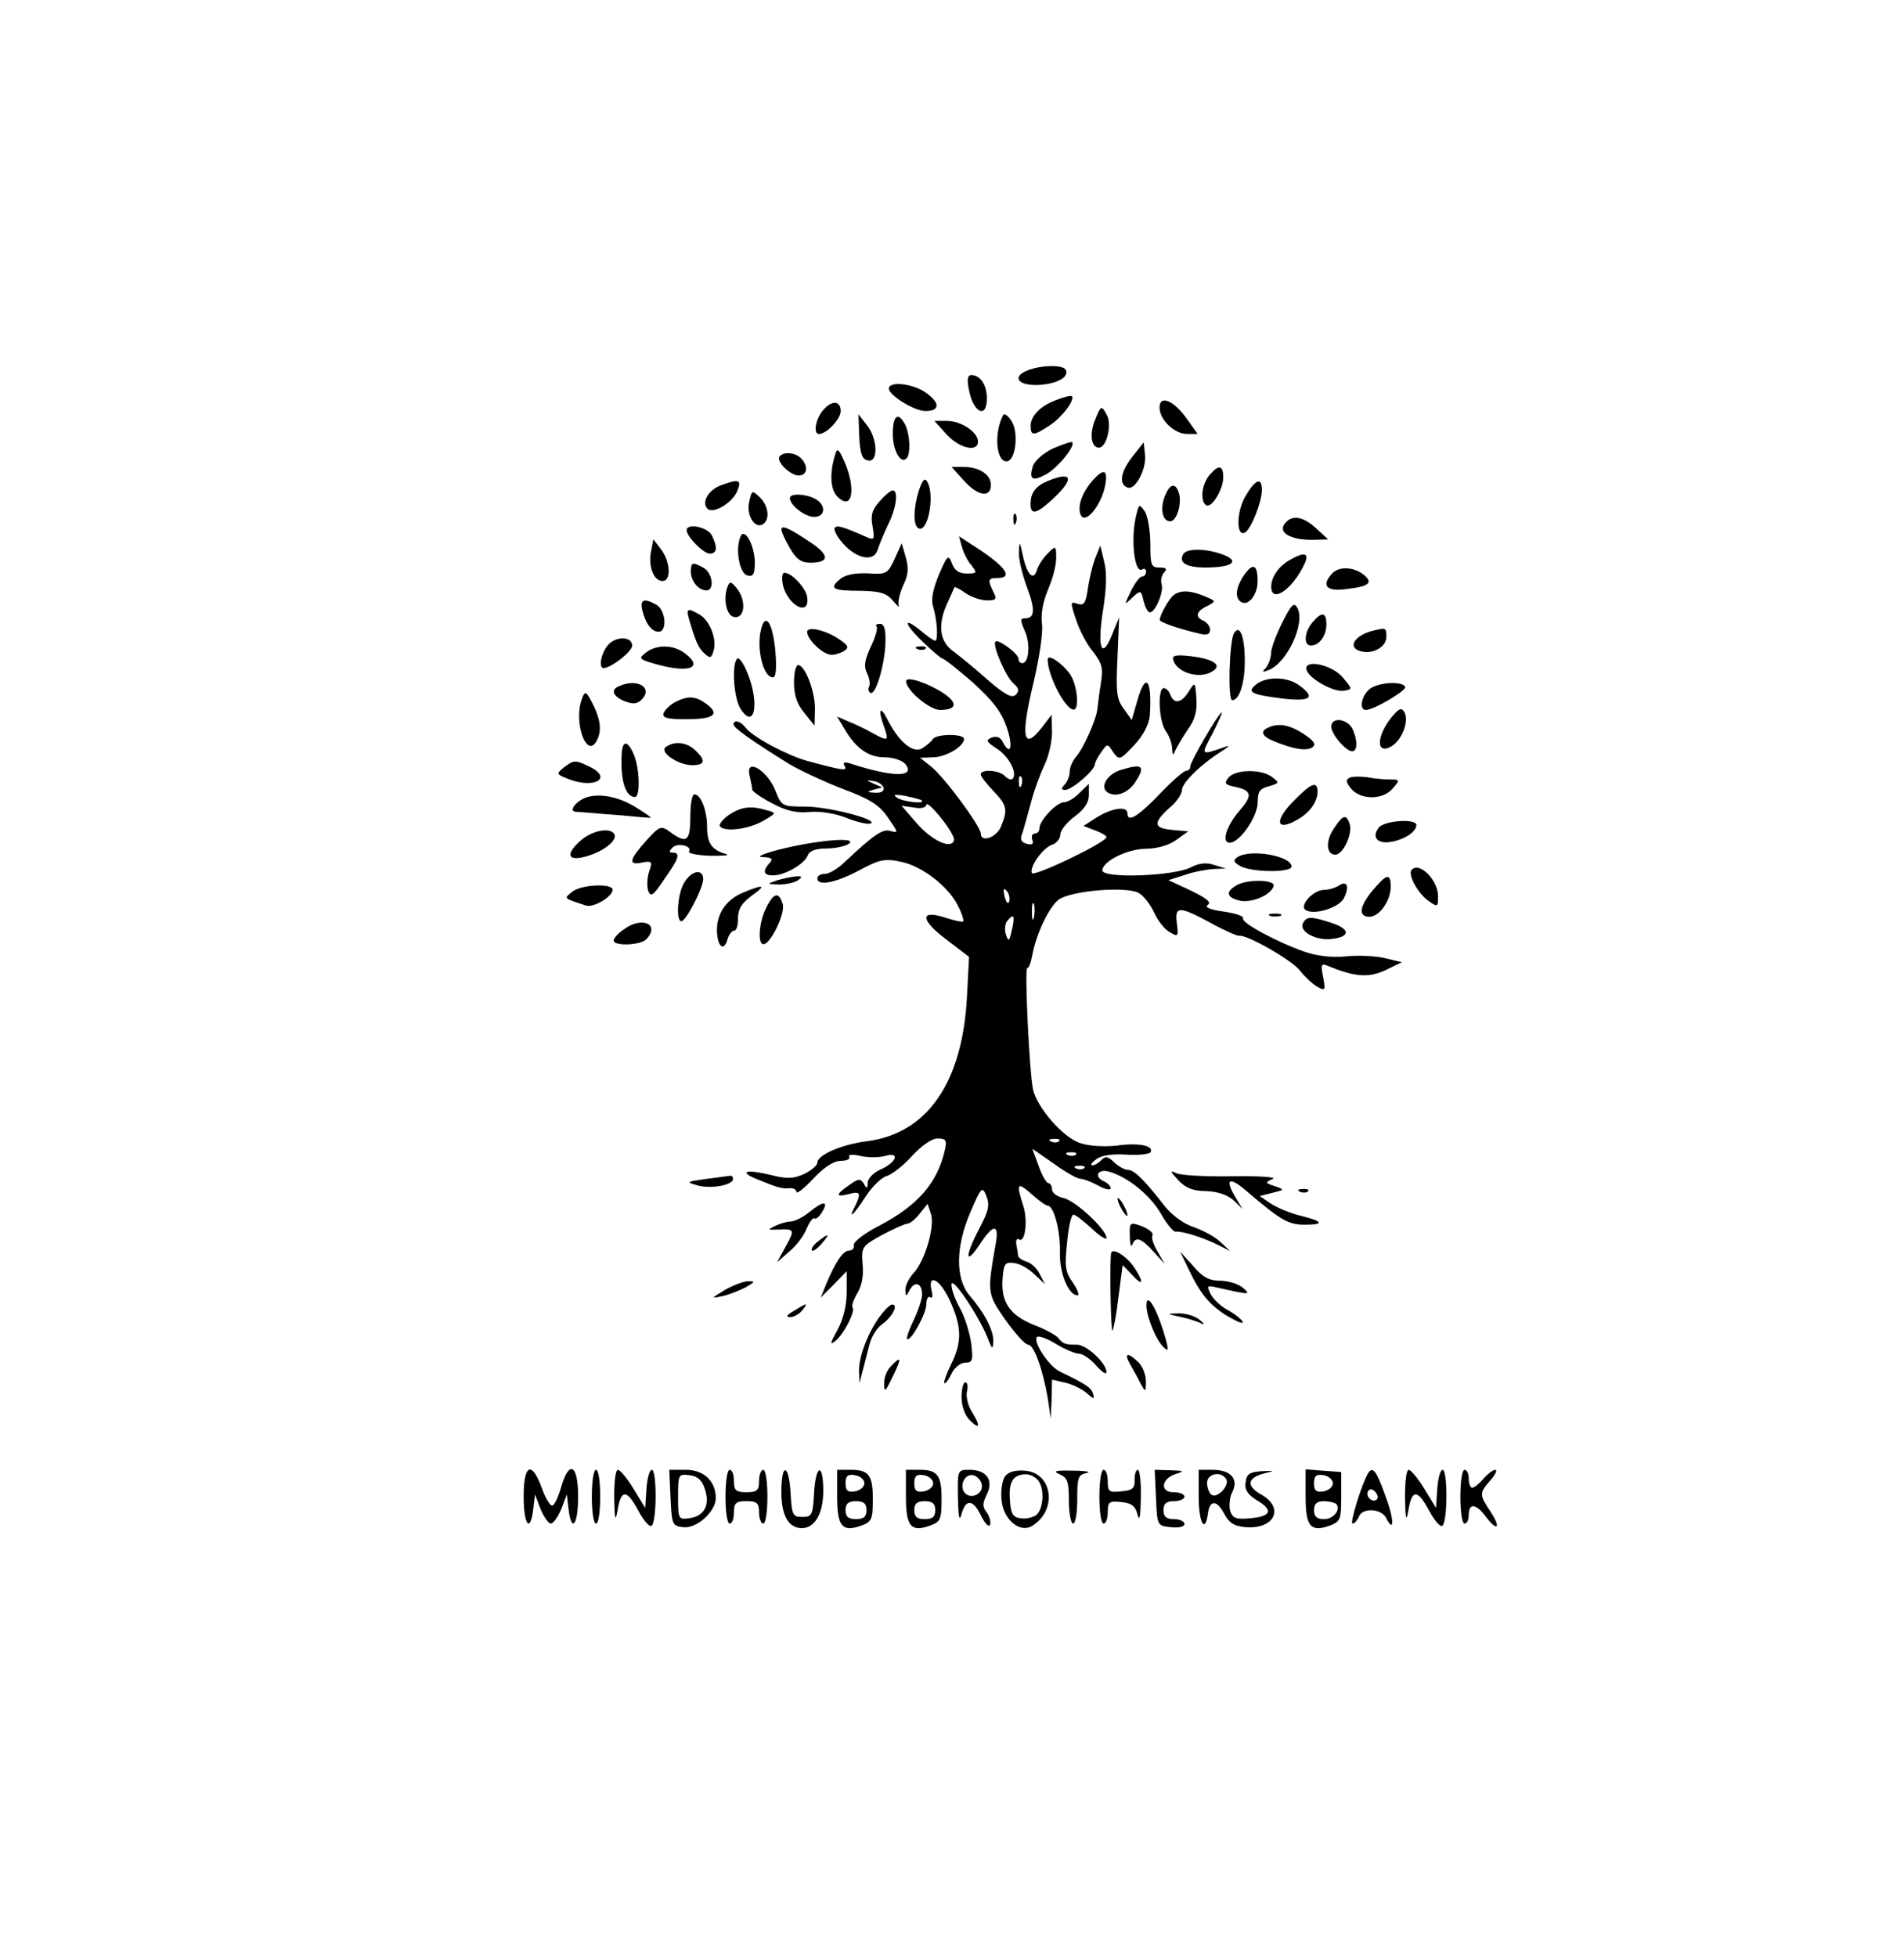 <?xml version="1.0" encoding="UTF-8" standalone="no" ?>
<!DOCTYPE svg PUBLIC "-//W3C//DTD SVG 1.1//EN" "http://www.w3.org/Graphics/SVG/1.1/DTD/svg11.dtd">
<svg xmlns="http://www.w3.org/2000/svg" xmlns:xlink="http://www.w3.org/1999/xlink" version="1.1" width="254" height="261" viewBox="0 0 254 261" xml:space="preserve">
<desc>Created with Fabric.js 4.6.0</desc>
<defs>
</defs>
<g transform="matrix(0.43 0 0 0.46 133.98 127.55)" id="XlPyRPxhpiIVyn0b0nmmZ"  >
<g style="" vector-effect="non-scaling-stroke"   >
		<g transform="matrix(0.13 0 0 -0.13 11.83 -168.39)" id="7bzx493KFjTUdyXK7xIy_"  >
<path style="stroke: none; stroke-width: 1; stroke-dasharray: none; stroke-linecap: butt; stroke-dashoffset: 0; stroke-linejoin: miter; stroke-miterlimit: 4; fill: rgb(0,0,0); fill-rule: nonzero; opacity: 1;" vector-effect="non-scaling-stroke"  transform=" translate(-1358.75, -2567.96)" d="M 1322 2579 C 1285 2565 1301 2545 1349 2547 C 1393 2549 1424 2565 1414 2581 C 1407 2593 1352 2591 1322 2579 z" stroke-linecap="round" />
</g>
		<g transform="matrix(0.13 0 0 -0.13 -8.38 -163.32)" id="UiqGArlybDUfdvfx7guwk"  >
<path style="stroke: none; stroke-width: 1; stroke-dasharray: none; stroke-linecap: butt; stroke-dashoffset: 0; stroke-linejoin: miter; stroke-miterlimit: 4; fill: rgb(0,0,0); fill-rule: nonzero; opacity: 1;" vector-effect="non-scaling-stroke"  transform=" translate(-1207.16, -2529.87)" d="M 1187 2538 C 1197 2486 1230 2471 1230 2518 C 1230 2548 1214 2570 1193 2570 C 1184 2570 1182 2560 1187 2538 z" stroke-linecap="round" />
</g>
		<g transform="matrix(0.13 0 0 -0.13 -28.41 -162.02)" id="oL-SfFN544mto6B-9Z29R"  >
<path style="stroke: none; stroke-width: 1; stroke-dasharray: none; stroke-linecap: butt; stroke-dashoffset: 0; stroke-linejoin: miter; stroke-miterlimit: 4; fill: rgb(0,0,0); fill-rule: nonzero; opacity: 1;" vector-effect="non-scaling-stroke"  transform=" translate(-1056.9, -2520.12)" d="M 1000 2540 C 1000 2525 1061 2490 1087 2490 C 1121 2490 1123 2507 1091 2529 C 1061 2551 1000 2558 1000 2540 z" stroke-linecap="round" />
</g>
		<g transform="matrix(0.13 0 0 -0.13 14.64 -157.04)" id="_XZd1Ywy0P-jKW66nR94N"  >
<path style="stroke: none; stroke-width: 1; stroke-dasharray: none; stroke-linecap: butt; stroke-dashoffset: 0; stroke-linejoin: miter; stroke-miterlimit: 4; fill: rgb(0,0,0); fill-rule: nonzero; opacity: 1;" vector-effect="non-scaling-stroke"  transform=" translate(-1379.77, -2482.8)" d="M 1395 2517 C 1355 2504 1330 2481 1330 2458 C 1330 2435 1337 2435 1377 2460 C 1405 2477 1437 2517 1428 2524 C 1426 2526 1412 2523 1395 2517 z" stroke-linecap="round" />
</g>
		<g transform="matrix(0.13 0 0 -0.13 54.07 -156.31)" id="bpoQv-XubjJnuljLC4Td_"  >
<path style="stroke: none; stroke-width: 1; stroke-dasharray: none; stroke-linecap: butt; stroke-dashoffset: 0; stroke-linejoin: miter; stroke-miterlimit: 4; fill: rgb(0,0,0); fill-rule: nonzero; opacity: 1;" vector-effect="non-scaling-stroke"  transform=" translate(-1675.5, -2477.33)" d="M 1630 2499 C 1630 2472 1665 2440 1696 2440 L 1721 2440 L 1695 2474 C 1664 2515 1630 2528 1630 2499 z" stroke-linecap="round" />
</g>
		<g transform="matrix(0.13 0 0 -0.13 -54.65 -155.97)" id="kgyqHQjPjz-Q_AQEdjyI0"  >
<path style="stroke: none; stroke-width: 1; stroke-dasharray: none; stroke-linecap: butt; stroke-dashoffset: 0; stroke-linejoin: miter; stroke-miterlimit: 4; fill: rgb(0,0,0); fill-rule: nonzero; opacity: 1;" vector-effect="non-scaling-stroke"  transform=" translate(-860.1, -2474.75)" d="M 847 2492 C 830 2473 824 2440 838 2440 C 856 2440 890 2473 890 2491 C 890 2515 868 2516 847 2492 z" stroke-linecap="round" />
</g>
		<g transform="matrix(0.13 0 0 -0.13 29.78 -153.22)" id="IiRlKAGLAbnWq8qvSIYdl"  >
<path style="stroke: none; stroke-width: 1; stroke-dasharray: none; stroke-linecap: butt; stroke-dashoffset: 0; stroke-linejoin: miter; stroke-miterlimit: 4; fill: rgb(0,0,0); fill-rule: nonzero; opacity: 1;" vector-effect="non-scaling-stroke"  transform=" translate(-1493.38, -2454.11)" d="M 1480 2470 C 1467 2439 1472 2410 1490 2410 C 1508 2410 1521 2459 1510 2481 C 1496 2506 1495 2505 1480 2470 z" stroke-linecap="round" />
</g>
		<g transform="matrix(0.13 0 0 -0.13 0.66 -150.32)" id="Viu-yUuTZaW8XAp3T238O"  >
<path style="stroke: none; stroke-width: 1; stroke-dasharray: none; stroke-linecap: butt; stroke-dashoffset: 0; stroke-linejoin: miter; stroke-miterlimit: 4; fill: rgb(0,0,0); fill-rule: nonzero; opacity: 1;" vector-effect="non-scaling-stroke"  transform=" translate(-1274.98, -2432.38)" d="M 1267 2483 C 1245 2444 1250 2380 1275 2380 C 1297 2380 1305 2444 1287 2470 C 1279 2482 1270 2488 1267 2483 z" stroke-linecap="round" />
</g>
		<g transform="matrix(0.13 0 0 -0.13 -42.62 -150.45)" id="N0l8YW4ORpWNg_fsFTXAz"  >
<path style="stroke: none; stroke-width: 1; stroke-dasharray: none; stroke-linecap: butt; stroke-dashoffset: 0; stroke-linejoin: miter; stroke-miterlimit: 4; fill: rgb(0,0,0); fill-rule: nonzero; opacity: 1;" vector-effect="non-scaling-stroke"  transform=" translate(-950.34, -2433.34)" d="M 932 2435 C 934 2397 939 2384 953 2382 C 978 2377 976 2431 950 2461 L 930 2485 L 932 2435 z" stroke-linecap="round" />
</g>
		<g transform="matrix(0.13 0 0 -0.13 -32.03 -150.2)" id="zpM8oyZeG2FcbgF2EZWMV"  >
<path style="stroke: none; stroke-width: 1; stroke-dasharray: none; stroke-linecap: butt; stroke-dashoffset: 0; stroke-linejoin: miter; stroke-miterlimit: 4; fill: rgb(0,0,0); fill-rule: nonzero; opacity: 1;" vector-effect="non-scaling-stroke"  transform=" translate(-1029.74, -2431.51)" d="M 1010 2441 C 1010 2404 1029 2373 1043 2387 C 1053 2397 1051 2439 1040 2461 C 1023 2492 1010 2483 1010 2441 z" stroke-linecap="round" />
</g>
		<g transform="matrix(0.13 0 0 -0.13 -14.93 -151.33)" id="em_ZZacIP-46f1To8F4US"  >
<path style="stroke: none; stroke-width: 1; stroke-dasharray: none; stroke-linecap: butt; stroke-dashoffset: 0; stroke-linejoin: miter; stroke-miterlimit: 4; fill: rgb(0,0,0); fill-rule: nonzero; opacity: 1;" vector-effect="non-scaling-stroke"  transform=" translate(-1158, -2439.94)" d="M 1135 2440 C 1165 2409 1210 2399 1210 2424 C 1210 2445 1170 2470 1136 2470 L 1106 2470 L 1135 2440 z" stroke-linecap="round" />
</g>
		<g transform="matrix(0.13 0 0 -0.13 14.78 -143.82)" id="m-Vwjhs7sMsdrK7RSN4Vu"  >
<path style="stroke: none; stroke-width: 1; stroke-dasharray: none; stroke-linecap: butt; stroke-dashoffset: 0; stroke-linejoin: miter; stroke-miterlimit: 4; fill: rgb(0,0,0); fill-rule: nonzero; opacity: 1;" vector-effect="non-scaling-stroke"  transform=" translate(-1380.86, -2383.68)" d="M 1383 2410 C 1359 2399 1339 2382 1335 2370 C 1326 2341 1334 2336 1366 2352 C 1393 2365 1438 2416 1429 2424 C 1427 2426 1406 2419 1383 2410 z" stroke-linecap="round" />
</g>
		<g transform="matrix(0.13 0 0 -0.13 40.09 -142.43)" id="S7nyizFDEGyvk_NYgxhBS"  >
<path style="stroke: none; stroke-width: 1; stroke-dasharray: none; stroke-linecap: butt; stroke-dashoffset: 0; stroke-linejoin: miter; stroke-miterlimit: 4; fill: rgb(0,0,0); fill-rule: nonzero; opacity: 1;" vector-effect="non-scaling-stroke"  transform=" translate(-1570.64, -2373.24)" d="M 1567 2391 C 1539 2357 1535 2330 1557 2323 C 1575 2317 1602 2365 1598 2396 L 1595 2424 L 1567 2391 z" stroke-linecap="round" />
</g>
		<g transform="matrix(0.13 0 0 -0.13 -50.55 -139.3)" id="UszVUUR17-ubpHafdC_iw"  >
<path style="stroke: none; stroke-width: 1; stroke-dasharray: none; stroke-linecap: butt; stroke-dashoffset: 0; stroke-linejoin: miter; stroke-miterlimit: 4; fill: rgb(0,0,0); fill-rule: nonzero; opacity: 1;" vector-effect="non-scaling-stroke"  transform=" translate(-890.88, -2349.77)" d="M 877 2400 C 862 2357 864 2319 882 2303 C 919 2269 927 2326 894 2390 C 885 2409 880 2411 877 2400 z" stroke-linecap="round" />
</g>
		<g transform="matrix(0.13 0 0 -0.13 -65.71 -142.65)" id="KPcahM1g_etYHGqFQTBVR"  >
<path style="stroke: none; stroke-width: 1; stroke-dasharray: none; stroke-linecap: butt; stroke-dashoffset: 0; stroke-linejoin: miter; stroke-miterlimit: 4; fill: rgb(0,0,0); fill-rule: nonzero; opacity: 1;" vector-effect="non-scaling-stroke"  transform=" translate(-777.2, -2374.87)" d="M 747 2393 C 736 2383 771 2350 792 2350 C 812 2350 816 2370 798 2388 C 785 2401 757 2404 747 2393 z" stroke-linecap="round" />
</g>
		<g transform="matrix(0.13 0 0 -0.13 -10.27 -138.02)" id="KnkcIa2Kqg1BMu-ASU_MM"  >
<path style="stroke: none; stroke-width: 1; stroke-dasharray: none; stroke-linecap: butt; stroke-dashoffset: 0; stroke-linejoin: miter; stroke-miterlimit: 4; fill: rgb(0,0,0); fill-rule: nonzero; opacity: 1;" vector-effect="non-scaling-stroke"  transform=" translate(-1193, -2340.15)" d="M 1175 2340 C 1208 2305 1240 2300 1240 2330 C 1240 2353 1212 2370 1174 2370 L 1146 2370 L 1175 2340 z" stroke-linecap="round" />
</g>
		<g transform="matrix(0.13 0 0 -0.13 64.68 -136.21)" id="8Lq33s6Gtir7fQSEANZ0B"  >
<path style="stroke: none; stroke-width: 1; stroke-dasharray: none; stroke-linecap: butt; stroke-dashoffset: 0; stroke-linejoin: miter; stroke-miterlimit: 4; fill: rgb(0,0,0); fill-rule: nonzero; opacity: 1;" vector-effect="non-scaling-stroke"  transform=" translate(-1755.08, -2326.54)" d="M 1747 2352 C 1729 2332 1724 2295 1739 2285 C 1752 2277 1780 2320 1780 2347 C 1780 2375 1769 2376 1747 2352 z" stroke-linecap="round" />
</g>
		<g transform="matrix(0.13 0 0 -0.13 27.45 -133.79)" id="sGYsZ2kFXxCniWd5N7jIj"  >
<path style="stroke: none; stroke-width: 1; stroke-dasharray: none; stroke-linecap: butt; stroke-dashoffset: 0; stroke-linejoin: miter; stroke-miterlimit: 4; fill: rgb(0,0,0); fill-rule: nonzero; opacity: 1;" vector-effect="non-scaling-stroke"  transform=" translate(-1475.85, -2308.41)" d="M 1473 2338 C 1448 2310 1438 2279 1448 2262 C 1460 2244 1496 2286 1505 2328 C 1513 2366 1502 2369 1473 2338 z" stroke-linecap="round" />
</g>
		<g transform="matrix(0.13 0 0 -0.13 -25.36 -131.09)" id="A6ytLIKgTD1yJbOxv42zL"  >
<path style="stroke: none; stroke-width: 1; stroke-dasharray: none; stroke-linecap: butt; stroke-dashoffset: 0; stroke-linejoin: miter; stroke-miterlimit: 4; fill: rgb(0,0,0); fill-rule: nonzero; opacity: 1;" vector-effect="non-scaling-stroke"  transform=" translate(-1079.78, -2288.17)" d="M 1071 2319 C 1058 2280 1057 2243 1069 2235 C 1092 2221 1110 2308 1091 2338 C 1085 2348 1080 2343 1071 2319 z" stroke-linecap="round" />
</g>
		<g transform="matrix(0.13 0 0 -0.13 13.94 -134.04)" id="7ElWw00-SVs78nDnmn2FL"  >
<path style="stroke: none; stroke-width: 1; stroke-dasharray: none; stroke-linecap: butt; stroke-dashoffset: 0; stroke-linejoin: miter; stroke-miterlimit: 4; fill: rgb(0,0,0); fill-rule: nonzero; opacity: 1;" vector-effect="non-scaling-stroke"  transform=" translate(-1374.58, -2310.31)" d="M 1370 2339 C 1342 2328 1330 2313 1330 2288 C 1330 2262 1345 2266 1385 2301 C 1436 2346 1429 2362 1370 2339 z" stroke-linecap="round" />
</g>
		<g transform="matrix(0.13 0 0 -0.13 -87.53 -133.57)" id="gRPAFPgA-HE5YSetuntap"  >
<path style="stroke: none; stroke-width: 1; stroke-dasharray: none; stroke-linecap: butt; stroke-dashoffset: 0; stroke-linejoin: miter; stroke-miterlimit: 4; fill: rgb(0,0,0); fill-rule: nonzero; opacity: 1;" vector-effect="non-scaling-stroke"  transform=" translate(-613.51, -2306.74)" d="M 608 2329 C 580 2318 564 2292 578 2278 C 591 2265 636 2289 649 2316 C 661 2343 654 2345 608 2329 z" stroke-linecap="round" />
</g>
		<g transform="matrix(0.13 0 0 -0.13 76.27 -130.19)" id="LHk3FW2DoB-LnNxpV5S4p"  >
<path style="stroke: none; stroke-width: 1; stroke-dasharray: none; stroke-linecap: butt; stroke-dashoffset: 0; stroke-linejoin: miter; stroke-miterlimit: 4; fill: rgb(0,0,0); fill-rule: nonzero; opacity: 1;" vector-effect="non-scaling-stroke"  transform=" translate(-1842, -2281.4)" d="M 1830 2305 C 1808 2269 1809 2212 1831 2226 C 1845 2235 1870 2294 1870 2320 C 1870 2350 1854 2344 1830 2305 z" stroke-linecap="round" />
</g>
		<g transform="matrix(0.13 0 0 -0.13 51.73 -131.29)" id="k8TMPoIdo8D4IbQBPD2h4"  >
<path style="stroke: none; stroke-width: 1; stroke-dasharray: none; stroke-linecap: butt; stroke-dashoffset: 0; stroke-linejoin: miter; stroke-miterlimit: 4; fill: rgb(0,0,0); fill-rule: nonzero; opacity: 1;" vector-effect="non-scaling-stroke"  transform=" translate(-1658.01, -2289.68)" d="M 1644 2308 C 1631 2279 1637 2250 1656 2250 C 1672 2250 1685 2292 1676 2315 C 1668 2337 1655 2333 1644 2308 z" stroke-linecap="round" />
</g>
		<g transform="matrix(0.13 0 0 -0.13 -76.41 -129.76)" id="OCJrf1f-1qONMc9QKWYa2"  >
<path style="stroke: none; stroke-width: 1; stroke-dasharray: none; stroke-linecap: butt; stroke-dashoffset: 0; stroke-linejoin: miter; stroke-miterlimit: 4; fill: rgb(0,0,0); fill-rule: nonzero; opacity: 1;" vector-effect="non-scaling-stroke"  transform=" translate(-696.96, -2278.19)" d="M 676 2294 C 668 2264 690 2232 709 2244 C 726 2255 722 2285 701 2304 C 683 2320 682 2320 676 2294 z" stroke-linecap="round" />
</g>
		<g transform="matrix(0.13 0 0 -0.13 -43.14 -125.37)" id="hVdjpC9cIkvi3KDNX87cZ"  >
<path style="stroke: none; stroke-width: 1; stroke-dasharray: none; stroke-linecap: butt; stroke-dashoffset: 0; stroke-linejoin: miter; stroke-miterlimit: 4; fill: rgb(0,0,0); fill-rule: nonzero; opacity: 1;" vector-effect="non-scaling-stroke"  transform=" translate(-946.47, -2245.29)" d="M 980 2295 C 962 2276 959 2264 964 2239 C 969 2212 968 2209 952 2215 C 894 2239 880 2243 874 2237 C 870 2233 879 2216 895 2200 C 927 2167 968 2160 976 2188 C 979 2197 990 2222 1000 2242 C 1021 2280 1026 2320 1012 2320 C 1007 2320 993 2309 980 2295 z" stroke-linecap="round" />
</g>
		<g transform="matrix(0.13 0 0 -0.13 -61.37 -130.64)" id="xqWd-b4jbhYtUrAlcJzrW"  >
<path style="stroke: none; stroke-width: 1; stroke-dasharray: none; stroke-linecap: butt; stroke-dashoffset: 0; stroke-linejoin: miter; stroke-miterlimit: 4; fill: rgb(0,0,0); fill-rule: nonzero; opacity: 1;" vector-effect="non-scaling-stroke"  transform=" translate(-809.71, -2284.83)" d="M 770 2302 C 770 2286 806 2260 828 2260 C 855 2260 857 2286 831 2300 C 807 2312 770 2313 770 2302 z" stroke-linecap="round" />
</g>
		<g transform="matrix(0.13 0 0 -0.13 43.92 -115.14)" id="uOgwcFzfRvlUC6UhKU7dc"  >
<path style="stroke: none; stroke-width: 1; stroke-dasharray: none; stroke-linecap: butt; stroke-dashoffset: 0; stroke-linejoin: miter; stroke-miterlimit: 4; fill: rgb(0,0,0); fill-rule: nonzero; opacity: 1;" vector-effect="non-scaling-stroke"  transform=" translate(-1599.44, -2168.54)" d="M 1577 2269 C 1562 2216 1572 2134 1591 2146 C 1596 2149 1600 2146 1600 2141 C 1600 2135 1596 2130 1590 2130 C 1585 2130 1573 2115 1564 2098 C 1547 2065 1547 2065 1567 2083 C 1587 2100 1588 2100 1594 2075 C 1598 2061 1604 2050 1609 2050 C 1622 2050 1643 2097 1637 2113 C 1634 2121 1637 2133 1643 2139 C 1651 2147 1648 2150 1632 2150 C 1612 2150 1610 2155 1610 2203 C 1610 2232 1604 2264 1597 2275 C 1584 2292 1583 2292 1577 2269 z" stroke-linecap="round" />
</g>
		<g transform="matrix(0.13 0 0 -0.13 3.31 -126.78)" id="y8nTgdTbIJ1JzUvp0cMXu"  >
<path style="stroke: none; stroke-width: 1; stroke-dasharray: none; stroke-linecap: butt; stroke-dashoffset: 0; stroke-linejoin: miter; stroke-miterlimit: 4; fill: rgb(0,0,0); fill-rule: nonzero; opacity: 1;" vector-effect="non-scaling-stroke"  transform=" translate(-1294.81, -2255.86)" d="M 1291 2254 C 1291 2243 1294 2240 1297 2248 C 1300 2255 1299 2264 1296 2267 C 1293 2271 1290 2265 1291 2254 z" stroke-linecap="round" />
</g>
		<g transform="matrix(0.13 0 0 -0.13 93.45 -123.95)" id="fIps7zUYDk-tOLrny8xzK"  >
<path style="stroke: none; stroke-width: 1; stroke-dasharray: none; stroke-linecap: butt; stroke-dashoffset: 0; stroke-linejoin: miter; stroke-miterlimit: 4; fill: rgb(0,0,0); fill-rule: nonzero; opacity: 1;" vector-effect="non-scaling-stroke"  transform=" translate(-1970.85, -2234.65)" d="M 1921 2246 C 1905 2226 1935 2210 1987 2210 L 2025 2211 L 1997 2235 C 1965 2263 1938 2267 1921 2246 z" stroke-linecap="round" />
</g>
		<g transform="matrix(0.13 0 0 -0.13 -94.03 -120.72)" id="g1Zfn1Li5DB4hNnTVxxVJ"  >
<path style="stroke: none; stroke-width: 1; stroke-dasharray: none; stroke-linecap: butt; stroke-dashoffset: 0; stroke-linejoin: miter; stroke-miterlimit: 4; fill: rgb(0,0,0); fill-rule: nonzero; opacity: 1;" vector-effect="non-scaling-stroke"  transform=" translate(-564.8, -2210.37)" d="M 530 2232 C 530 2218 570 2180 585 2180 C 603 2180 604 2194 590 2221 C 580 2239 530 2249 530 2232 z" stroke-linecap="round" />
</g>
		<g transform="matrix(0.13 0 0 -0.13 -62.42 -119.24)" id="f2KAl8MxxP3wEqe8wEn5q"  >
<path style="stroke: none; stroke-width: 1; stroke-dasharray: none; stroke-linecap: butt; stroke-dashoffset: 0; stroke-linejoin: miter; stroke-miterlimit: 4; fill: rgb(0,0,0); fill-rule: nonzero; opacity: 1;" vector-effect="non-scaling-stroke"  transform=" translate(-801.81, -2199.33)" d="M 750 2234 C 750 2229 759 2210 770 2193 C 785 2168 797 2160 819 2160 C 865 2160 865 2177 820 2205 C 769 2237 750 2245 750 2234 z" stroke-linecap="round" />
</g>
		<g transform="matrix(0.13 0 0 -0.13 19.67 6.13)" id="3e5A5t7aRggRkuR7y8VvJ"  >
<path style="stroke: none; stroke-width: 1; stroke-dasharray: none; stroke-linecap: butt; stroke-dashoffset: 0; stroke-linejoin: miter; stroke-miterlimit: 4; fill: rgb(0,0,0); fill-rule: nonzero; opacity: 1;" vector-effect="non-scaling-stroke"  transform=" translate(-1417.5, -1259)" d="M 1165 2219 C 1169 2206 1179 2187 1188 2178 C 1202 2161 1201 2160 1176 2160 C 1158 2160 1147 2167 1141 2183 C 1133 2203 1130 2201 1110 2157 C 1096 2126 1091 2102 1096 2087 C 1106 2057 1109 2010 1101 2010 C 1098 2010 1084 2019 1070 2030 C 1025 2065 1024 2051 1069 2010 C 1093 1988 1116 1970 1119 1970 C 1123 1970 1155 1946 1191 1917 C 1239 1876 1259 1852 1272 1817 C 1288 1773 1281 1751 1262 1785 C 1257 1795 1247 1798 1236 1794 C 1221 1788 1223 1785 1249 1769 C 1277 1752 1298 1715 1286 1702 C 1282 1699 1274 1702 1268 1708 C 1254 1722 1210 1724 1210 1712 C 1210 1707 1224 1691 1240 1675 C 1273 1643 1275 1633 1258 1595 C 1247 1571 1210 1559 1210 1580 C 1210 1596 1122 1707 1092 1729 L 1065 1749 L 1095 1750 C 1126 1750 1170 1774 1170 1791 C 1170 1803 1103 1803 1095 1790 C 1092 1785 1080 1776 1070 1770 C 1048 1758 1014 1785 987 1835 C 969 1868 964 1856 980 1816 C 991 1786 989 1785 950 1805 C 933 1814 908 1825 894 1830 L 867 1841 L 885 1813 C 912 1770 942 1750 981 1750 C 1001 1750 1023 1743 1030 1735 C 1055 1705 1001 1705 896 1737 C 884 1740 880 1738 885 1731 C 892 1719 883 1720 796 1742 C 749 1754 666 1795 649 1816 C 637 1831 620 1835 620 1823 C 621 1815 665 1786 753 1735 C 780 1720 838 1695 882 1679 C 943 1658 967 1644 986 1619 C 1015 1580 1014 1581 993 1586 C 976 1591 953 1576 887 1518 C 870 1502 848 1490 838 1490 C 828 1490 820 1486 820 1480 C 820 1462 864 1470 920 1498 C 968 1522 980 1525 1020 1517 C 1071 1507 1134 1461 1156 1418 C 1165 1402 1170 1386 1168 1384 C 1166 1382 1147 1386 1127 1392 C 1065 1411 1064 1389 1126 1345 L 1182 1305 L 1177 1215 C 1166 1025 1083 912 940 894 C 878 887 820 863 820 846 C 820 840 806 829 789 821 C 763 810 748 809 707 819 C 653 831 632 827 671 811 C 723 791 736 787 753 789 C 762 790 770 786 770 781 C 770 775 788 788 810 810 C 836 836 859 850 876 850 C 890 850 899 854 896 859 C 893 864 904 865 923 861 C 940 857 967 857 982 861 C 1019 871 1009 846 969 830 C 953 823 940 810 940 801 C 940 788 938 787 931 799 C 923 811 918 811 896 796 C 863 775 863 768 895 776 C 923 783 925 778 910 749 C 892 717 906 728 935 770 C 950 792 973 813 985 816 C 997 819 1025 839 1046 861 C 1069 884 1093 900 1107 900 C 1127 900 1130 896 1124 873 C 1106 800 1059 750 967 705 C 933 689 906 669 907 663 C 909 656 904 650 896 650 C 881 650 863 624 841 575 L 828 545 L 859 574 L 890 604 L 890 557 C 890 528 882 497 868 473 C 850 442 849 438 864 449 C 885 466 911 515 904 523 C 901 526 906 540 915 554 C 926 571 931 594 928 619 C 925 658 926 660 975 685 C 1003 699 1030 710 1035 710 C 1041 710 1054 720 1064 732 L 1083 754 L 1091 732 C 1101 704 1077 627 1049 599 C 1039 589 1030 572 1030 563 C 1031 546 1031 546 1041 563 C 1053 583 1070 577 1070 552 C 1070 542 1061 517 1050 495 C 1039 474 1032 455 1034 453 C 1042 445 1080 509 1080 530 C 1080 541 1084 549 1089 546 C 1094 542 1096 548 1093 559 C 1082 600 1111 588 1135 541 C 1165 480 1166 447 1139 396 C 1128 375 1121 356 1123 354 C 1125 352 1133 361 1140 375 C 1147 389 1162 400 1173 400 C 1191 400 1192 405 1187 444 C 1183 469 1171 504 1160 522 C 1149 540 1140 563 1140 574 C 1140 595 1203 508 1226 456 C 1237 429 1239 428 1240 448 C 1240 473 1219 511 1183 550 C 1149 588 1150 659 1185 735 C 1211 792 1214 794 1223 772 C 1232 752 1229 739 1207 700 C 1172 638 1172 614 1207 663 C 1239 709 1254 711 1246 667 C 1225 555 1225 554 1269 495 C 1292 465 1316 440 1323 440 C 1337 440 1358 385 1370 320 L 1377 275 L 1379 318 L 1380 362 L 1413 355 C 1430 351 1454 340 1464 331 C 1480 318 1482 318 1478 330 C 1474 344 1463 351 1399 380 C 1372 392 1334 447 1344 457 C 1347 461 1368 454 1389 442 C 1410 430 1435 420 1444 420 C 1453 420 1472 408 1485 394 C 1499 379 1510 372 1510 379 C 1510 398 1463 440 1440 440 C 1411 440 1406 442 1395 455 C 1390 461 1363 475 1337 484 C 1279 506 1258 535 1262 587 C 1265 621 1268 625 1290 622 C 1303 621 1325 609 1338 597 L 1363 575 L 1351 597 C 1345 609 1331 622 1320 625 C 1309 628 1300 634 1299 638 C 1299 642 1297 653 1295 663 C 1293 672 1296 678 1301 675 C 1316 665 1323 718 1311 751 C 1294 800 1297 804 1331 776 C 1348 762 1365 750 1370 750 C 1384 750 1400 695 1399 648 C 1397 601 1419 550 1441 550 C 1446 550 1441 563 1430 578 C 1411 603 1410 615 1416 668 C 1419 702 1426 730 1431 730 C 1436 730 1455 716 1475 699 C 1494 682 1510 673 1510 678 C 1510 697 1436 761 1408 767 C 1392 770 1380 779 1380 786 C 1380 794 1376 800 1372 800 C 1367 800 1356 817 1348 839 L 1333 877 L 1384 844 C 1412 825 1440 810 1448 810 C 1455 810 1474 803 1490 795 C 1507 786 1520 784 1520 789 C 1520 794 1513 800 1505 804 C 1479 814 1488 833 1516 826 C 1561 814 1614 774 1640 732 C 1654 709 1670 691 1675 692 C 1690 694 1741 679 1775 663 L 1805 649 L 1782 669 C 1769 681 1740 695 1719 702 C 1695 709 1667 728 1649 749 C 1600 808 1576 830 1561 830 C 1553 830 1538 838 1528 847 C 1514 860 1507 861 1498 852 C 1491 845 1482 840 1476 840 C 1471 840 1474 846 1485 853 C 1496 862 1523 866 1556 864 C 1585 862 1612 865 1615 869 C 1624 884 1587 891 1534 884 C 1503 881 1467 883 1446 890 C 1406 903 1346 967 1335 1008 C 1326 1046 1314 1280 1321 1280 C 1325 1280 1330 1293 1333 1309 C 1343 1358 1372 1414 1395 1432 C 1422 1452 1553 1463 1586 1448 C 1598 1442 1614 1423 1623 1405 C 1632 1386 1649 1366 1661 1360 C 1681 1349 1682 1350 1678 1379 C 1672 1419 1683 1419 1760 1380 C 1793 1363 1823 1351 1827 1352 C 1845 1355 1954 1297 1972 1274 C 1983 1261 2001 1245 2012 1239 C 2032 1228 2033 1230 2027 1260 C 2021 1288 2022 1291 2038 1285 C 2103 1260 2135 1258 2175 1275 L 2215 1293 L 2175 1302 C 2153 1307 2111 1309 2081 1306 C 2046 1303 2011 1307 1981 1317 C 1912 1340 1830 1382 1836 1391 C 1838 1396 1818 1402 1790 1406 C 1757 1410 1743 1416 1752 1421 C 1761 1427 1748 1436 1711 1453 L 1658 1476 L 1698 1488 C 1719 1495 1750 1500 1766 1501 L 1795 1502 L 1767 1510 C 1749 1516 1731 1514 1712 1505 C 1673 1485 1500 1479 1500 1498 C 1501 1518 1558 1545 1602 1546 C 1630 1546 1660 1554 1677 1566 L 1705 1585 L 1668 1588 C 1622 1592 1620 1603 1660 1637 C 1677 1650 1690 1668 1690 1677 C 1690 1693 1736 1735 1784 1763 C 1801 1773 1806 1778 1795 1774 C 1734 1754 1734 1753 1763 1803 C 1777 1829 1787 1850 1785 1850 C 1778 1850 1710 1740 1710 1730 C 1710 1724 1706 1720 1700 1720 C 1695 1720 1670 1700 1644 1675 C 1586 1618 1560 1603 1560 1625 C 1560 1643 1520 1637 1480 1612 L 1455 1597 L 1483 1587 C 1498 1582 1510 1575 1510 1572 C 1509 1560 1335 1482 1332 1492 C 1326 1506 1358 1548 1380 1555 C 1391 1558 1400 1569 1400 1578 C 1400 1587 1415 1605 1434 1618 C 1457 1634 1468 1649 1468 1666 L 1468 1691 L 1446 1671 C 1434 1659 1417 1650 1409 1650 C 1391 1650 1350 1609 1350 1592 C 1350 1585 1345 1580 1339 1580 C 1333 1580 1330 1574 1333 1566 C 1337 1557 1333 1554 1320 1557 C 1305 1561 1303 1567 1310 1583 C 1314 1595 1323 1625 1330 1650 C 1337 1675 1351 1711 1361 1731 C 1372 1751 1380 1785 1380 1806 L 1379 1845 L 1357 1818 C 1311 1762 1304 1794 1336 1917 C 1350 1973 1359 2029 1356 2048 C 1353 2068 1358 2096 1370 2123 C 1381 2146 1390 2178 1390 2194 C 1390 2222 1389 2223 1370 2205 C 1359 2195 1348 2179 1344 2168 C 1336 2142 1320 2157 1310 2202 C 1303 2232 1302 2233 1301 2208 C 1300 2193 1309 2158 1320 2130 C 1341 2078 1339 2060 1315 2060 C 1304 2060 1304 2056 1315 2032 C 1329 2004 1325 1960 1309 1960 C 1304 1960 1300 1964 1300 1970 C 1300 1981 1251 2015 1245 2008 C 1237 2000 1271 1927 1289 1914 C 1301 1904 1302 1898 1294 1890 C 1285 1881 1268 1889 1225 1924 C 1194 1950 1158 1977 1145 1986 C 1113 2007 1107 2042 1127 2087 C 1137 2108 1146 2127 1147 2129 C 1148 2131 1161 2125 1174 2116 C 1188 2107 1211 2100 1225 2100 C 1247 2100 1249 2103 1240 2119 C 1226 2146 1227 2150 1250 2150 C 1289 2150 1269 2176 1196 2220 L 1158 2243 L 1165 2219 z M 1307 1688 C 1304 1680 1301 1683 1301 1694 C 1300 1705 1303 1711 1306 1707 C 1309 1704 1310 1695 1307 1688 z M 978 1683 C 980 1675 973 1670 958 1671 C 938 1672 937 1673 955 1678 L 975 1683 L 955 1691 C 936 1699 936 1700 954 1697 C 965 1696 975 1689 978 1683 z M 1069 1654 C 1079 1645 1024 1651 1010 1660 C 999 1667 1005 1668 1030 1664 C 1049 1660 1067 1656 1069 1654 z M 1146 1565 C 1140 1544 1094 1564 1058 1602 L 1021 1642 L 1051 1638 C 1067 1635 1080 1638 1080 1644 C 1081 1650 1096 1637 1115 1615 C 1134 1593 1148 1571 1146 1565 z M 1278 1429 C 1275 1421 1271 1426 1267 1439 C 1263 1456 1264 1460 1272 1452 C 1277 1447 1280 1436 1278 1429 z M 1337 1393 C 1334 1383 1332 1389 1332 1405 C 1332 1422 1334 1429 1337 1423 C 1339 1416 1339 1402 1337 1393 z M 1284 1364 C 1278 1339 1276 1338 1270 1355 C 1266 1366 1268 1380 1274 1386 C 1289 1403 1292 1397 1284 1364 z M 1397 894 C 1394 891 1385 890 1378 893 C 1370 896 1373 899 1384 899 C 1395 900 1401 897 1397 894 z M 1437 864 C 1434 861 1425 860 1418 863 C 1410 866 1413 869 1424 869 C 1435 870 1441 867 1437 864 z M 1457 834 C 1454 831 1445 830 1438 833 C 1430 836 1433 839 1444 839 C 1455 840 1461 837 1457 834 z" stroke-linecap="round" />
</g>
		<g transform="matrix(0.13 0 0 -0.13 -80 -116.4)" id="yoDOo0cY7YugflFWCEM-y"  >
<path style="stroke: none; stroke-width: 1; stroke-dasharray: none; stroke-linecap: butt; stroke-dashoffset: 0; stroke-linejoin: miter; stroke-miterlimit: 4; fill: rgb(0,0,0); fill-rule: nonzero; opacity: 1;" vector-effect="non-scaling-stroke"  transform=" translate(-670, -2178.03)" d="M 655 2217 C 643 2188 654 2135 673 2132 C 686 2129 690 2135 690 2162 C 689 2202 664 2242 655 2217 z" stroke-linecap="round" />
</g>
		<g transform="matrix(0.13 0 0 -0.13 -106.99 -114.87)" id="i055jj3wtC3R7qMqI1uai"  >
<path style="stroke: none; stroke-width: 1; stroke-dasharray: none; stroke-linecap: butt; stroke-dashoffset: 0; stroke-linejoin: miter; stroke-miterlimit: 4; fill: rgb(0,0,0); fill-rule: nonzero; opacity: 1;" vector-effect="non-scaling-stroke"  transform=" translate(-467.55, -2166.5)" d="M 447 2184 C 441 2151 454 2120 475 2120 C 496 2120 494 2163 471 2191 L 453 2213 L 447 2184 z" stroke-linecap="round" />
</g>
		<g transform="matrix(0.13 0 0 -0.13 -41.39 -110.56)" id="afxLQkvSqusB_b_n9DFIh"  >
<path style="stroke: none; stroke-width: 1; stroke-dasharray: none; stroke-linecap: butt; stroke-dashoffset: 0; stroke-linejoin: miter; stroke-miterlimit: 4; fill: rgb(0,0,0); fill-rule: nonzero; opacity: 1;" vector-effect="non-scaling-stroke"  transform=" translate(-959.56, -2134.22)" d="M 1016 2170 C 1000 2137 996 2135 952 2138 C 922 2139 898 2135 886 2125 C 859 2104 868 2099 935 2099 C 982 2098 997 2094 1013 2076 C 1023 2065 1029 2060 1026 2066 C 1023 2072 1028 2092 1036 2110 C 1049 2134 1050 2149 1043 2173 L 1033 2205 L 1016 2170 z" stroke-linecap="round" />
</g>
		<g transform="matrix(0.13 0 0 -0.13 31.58 -83.67)" id="_1r_VbCUV6GDZSlVjEiYg"  >
<path style="stroke: none; stroke-width: 1; stroke-dasharray: none; stroke-linecap: butt; stroke-dashoffset: 0; stroke-linejoin: miter; stroke-miterlimit: 4; fill: rgb(0,0,0); fill-rule: nonzero; opacity: 1;" vector-effect="non-scaling-stroke"  transform=" translate(-1506.88, -1932.5)" d="M 1480 2175 C 1474 2159 1466 2128 1463 2107 C 1458 2076 1454 2071 1439 2075 C 1421 2081 1421 2079 1435 2040 C 1443 2017 1461 1984 1476 1968 C 1498 1941 1500 1931 1494 1896 C 1490 1873 1487 1848 1486 1840 C 1483 1816 1452 1751 1435 1734 C 1427 1725 1420 1711 1420 1701 C 1420 1692 1415 1679 1408 1672 C 1399 1663 1399 1660 1410 1660 C 1426 1661 1480 1704 1480 1717 C 1480 1721 1487 1734 1495 1744 C 1510 1764 1510 1764 1524 1744 C 1538 1726 1540 1726 1574 1760 C 1596 1782 1609 1806 1611 1825 C 1617 1908 1601 1925 1581 1858 L 1568 1816 L 1549 1841 C 1532 1862 1530 1878 1534 1955 L 1538 2045 L 1521 2006 C 1496 1948 1485 1977 1500 2064 C 1508 2112 1509 2146 1502 2170 L 1493 2205 L 1480 2175 z" stroke-linecap="round" />
</g>
		<g transform="matrix(0.13 0 0 -0.13 62.89 -115.31)" id="_Ohvp_3HiwQnRUmUT0WPy"  >
<path style="stroke: none; stroke-width: 1; stroke-dasharray: none; stroke-linecap: butt; stroke-dashoffset: 0; stroke-linejoin: miter; stroke-miterlimit: 4; fill: rgb(0,0,0); fill-rule: nonzero; opacity: 1;" vector-effect="non-scaling-stroke"  transform=" translate(-1741.66, -2169.81)" d="M 1685 2180 C 1673 2161 1692 2150 1738 2150 C 1802 2150 1822 2164 1779 2179 C 1739 2193 1693 2193 1685 2180 z" stroke-linecap="round" />
</g>
		<g transform="matrix(0.13 0 0 -0.13 88.27 -110.75)" id="oG_WuIrps0CEgCONrrQf8"  >
<path style="stroke: none; stroke-width: 1; stroke-dasharray: none; stroke-linecap: butt; stroke-dashoffset: 0; stroke-linejoin: miter; stroke-miterlimit: 4; fill: rgb(0,0,0); fill-rule: nonzero; opacity: 1;" vector-effect="non-scaling-stroke"  transform=" translate(-1932.05, -2135.59)" d="M 1935 2168 C 1908 2154 1890 2130 1890 2108 C 1890 2070 1940 2101 1969 2158 C 1982 2183 1970 2187 1935 2168 z" stroke-linecap="round" />
</g>
		<g transform="matrix(0.13 0 0 -0.13 -94.02 -109.96)" id="BLVf13P6uyHIZYWDiQB6Q"  >
<path style="stroke: none; stroke-width: 1; stroke-dasharray: none; stroke-linecap: butt; stroke-dashoffset: 0; stroke-linejoin: miter; stroke-miterlimit: 4; fill: rgb(0,0,0); fill-rule: nonzero; opacity: 1;" vector-effect="non-scaling-stroke"  transform=" translate(-564.82, -2129.67)" d="M 540 2142 C 540 2121 558 2100 577 2100 C 597 2100 592 2138 571 2150 C 544 2164 540 2163 540 2142 z" stroke-linecap="round" />
</g>
		<g transform="matrix(0.13 0 0 -0.13 75.37 -107.69)" id="DgQ3W5Pw7aQ3-AwvcokQh"  >
<path style="stroke: none; stroke-width: 1; stroke-dasharray: none; stroke-linecap: butt; stroke-dashoffset: 0; stroke-linejoin: miter; stroke-miterlimit: 4; fill: rgb(0,0,0); fill-rule: nonzero; opacity: 1;" vector-effect="non-scaling-stroke"  transform=" translate(-1835.28, -2112.66)" d="M 1828 2135 C 1808 2108 1805 2084 1820 2075 C 1837 2064 1860 2090 1860 2121 C 1860 2158 1849 2163 1828 2135 z" stroke-linecap="round" />
</g>
		<g transform="matrix(0.13 0 0 -0.13 106.47 -109.4)" id="GnNB0l85LOT4NjF6lb4Wi"  >
<path style="stroke: none; stroke-width: 1; stroke-dasharray: none; stroke-linecap: butt; stroke-dashoffset: 0; stroke-linejoin: miter; stroke-miterlimit: 4; fill: rgb(0,0,0); fill-rule: nonzero; opacity: 1;" vector-effect="non-scaling-stroke"  transform=" translate(-2068.51, -2125.51)" d="M 2032 2138 C 2005 2111 2018 2097 2065 2103 C 2121 2109 2131 2117 2106 2136 C 2082 2153 2048 2154 2032 2138 z" stroke-linecap="round" />
</g>
		<g transform="matrix(0.13 0 0 -0.13 -65 -106.16)" id="65qYt9krSV7q4scUEzG38"  >
<path style="stroke: none; stroke-width: 1; stroke-dasharray: none; stroke-linecap: butt; stroke-dashoffset: 0; stroke-linejoin: miter; stroke-miterlimit: 4; fill: rgb(0,0,0); fill-rule: nonzero; opacity: 1;" vector-effect="non-scaling-stroke"  transform=" translate(-782.5, -2101.18)" d="M 754 2113 C 766 2066 819 2041 812 2086 C 809 2106 775 2140 758 2140 C 752 2140 751 2129 754 2113 z" stroke-linecap="round" />
</g>
		<g transform="matrix(0.13 0 0 -0.13 -83.75 -103.33)" id="UY1dbq0GOfA3XmLhFrc2X"  >
<path style="stroke: none; stroke-width: 1; stroke-dasharray: none; stroke-linecap: butt; stroke-dashoffset: 0; stroke-linejoin: miter; stroke-miterlimit: 4; fill: rgb(0,0,0); fill-rule: nonzero; opacity: 1;" vector-effect="non-scaling-stroke"  transform=" translate(-641.9, -2079.96)" d="M 625 2108 C 615 2082 623 2045 641 2042 C 666 2037 671 2076 650 2103 C 634 2122 631 2123 625 2108 z" stroke-linecap="round" />
</g>
		<g transform="matrix(0.13 0 0 -0.13 56.59 -99.55)" id="MgqfedvxmZoT_tFoKlMUo"  >
<path style="stroke: none; stroke-width: 1; stroke-dasharray: none; stroke-linecap: butt; stroke-dashoffset: 0; stroke-linejoin: miter; stroke-miterlimit: 4; fill: rgb(0,0,0); fill-rule: nonzero; opacity: 1;" vector-effect="non-scaling-stroke"  transform=" translate(-1694.41, -2051.59)" d="M 1664 2092 C 1653 2085 1630 2047 1630 2036 C 1630 2031 1676 2016 1723 2006 C 1742 2001 1750 2004 1750 2014 C 1750 2022 1743 2030 1735 2034 C 1714 2042 1716 2055 1743 2067 C 1765 2078 1765 2078 1737 2089 C 1704 2102 1680 2103 1664 2092 z" stroke-linecap="round" />
</g>
		<g transform="matrix(0.13 0 0 -0.13 -108.99 -98.64)" id="MTXZms2v6ErzsvcLp83FC"  >
<path style="stroke: none; stroke-width: 1; stroke-dasharray: none; stroke-linecap: butt; stroke-dashoffset: 0; stroke-linejoin: miter; stroke-miterlimit: 4; fill: rgb(0,0,0); fill-rule: nonzero; opacity: 1;" vector-effect="non-scaling-stroke"  transform=" translate(-452.57, -2044.8)" d="M 427 2058 C 435 2028 449 2010 466 2010 C 487 2010 483 2058 461 2070 C 431 2086 421 2082 427 2058 z" stroke-linecap="round" />
</g>
		<g transform="matrix(0.13 0 0 -0.13 85.91 -92.22)" id="nrr_ow3quAE_ZsPd0B6Ws"  >
<path style="stroke: none; stroke-width: 1; stroke-dasharray: none; stroke-linecap: butt; stroke-dashoffset: 0; stroke-linejoin: miter; stroke-miterlimit: 4; fill: rgb(0,0,0); fill-rule: nonzero; opacity: 1;" vector-effect="non-scaling-stroke"  transform=" translate(-1914.35, -1996.67)" d="M 1917 2032 C 1902 2004 1890 1974 1890 1963 C 1890 1953 1884 1938 1878 1931 C 1867 1921 1869 1920 1885 1926 C 1929 1943 1972 2030 1953 2064 C 1945 2078 1939 2073 1917 2032 z" stroke-linecap="round" />
</g>
		<g transform="matrix(0.13 0 0 -0.13 -94.08 -93.6)" id="9XQPksBjSni56FZ5kZCF0"  >
<path style="stroke: none; stroke-width: 1; stroke-dasharray: none; stroke-linecap: butt; stroke-dashoffset: 0; stroke-linejoin: miter; stroke-miterlimit: 4; fill: rgb(0,0,0); fill-rule: nonzero; opacity: 1;" vector-effect="non-scaling-stroke"  transform=" translate(-564.37, -2006.98)" d="M 536 2038 C 551 1990 558 1974 573 1962 C 586 1951 589 1952 594 1968 C 603 1994 585 2036 561 2049 C 532 2065 528 2063 536 2038 z" stroke-linecap="round" />
</g>
		<g transform="matrix(0.13 0 0 -0.13 96.71 -94.6)" id="ZaUersc1n_muMzuPvFYfo"  >
<path style="stroke: none; stroke-width: 1; stroke-dasharray: none; stroke-linecap: butt; stroke-dashoffset: 0; stroke-linejoin: miter; stroke-miterlimit: 4; fill: rgb(0,0,0); fill-rule: nonzero; opacity: 1;" vector-effect="non-scaling-stroke"  transform=" translate(-1995.33, -2014.53)" d="M 1987 2032 C 1967 2010 1965 1980 1983 1980 C 2003 1980 2020 2002 2020 2027 C 2020 2055 2009 2056 1987 2032 z" stroke-linecap="round" />
</g>
		<g transform="matrix(0.13 0 0 -0.13 -73.39 -89.08)" id="h9QvOdM-03Ep9HHCuitVb"  >
<path style="stroke: none; stroke-width: 1; stroke-dasharray: none; stroke-linecap: butt; stroke-dashoffset: 0; stroke-linejoin: miter; stroke-miterlimit: 4; fill: rgb(0,0,0); fill-rule: nonzero; opacity: 1;" vector-effect="non-scaling-stroke"  transform=" translate(-719.56, -1973.09)" d="M 706 2025 C 690 1983 707 1910 732 1910 C 739 1910 741 1929 738 1965 C 733 2024 717 2054 706 2025 z" stroke-linecap="round" />
</g>
		<g transform="matrix(0.13 0 0 -0.13 -40.03 -86.37)" id="dxgR2Gc-WTZJLXsguV-PM"  >
<path style="stroke: none; stroke-width: 1; stroke-dasharray: none; stroke-linecap: butt; stroke-dashoffset: 0; stroke-linejoin: miter; stroke-miterlimit: 4; fill: rgb(0,0,0); fill-rule: nonzero; opacity: 1;" vector-effect="non-scaling-stroke"  transform=" translate(-969.76, -1952.75)" d="M 973 2024 C 976 2020 970 2000 959 1979 C 944 1948 942 1935 950 1920 C 956 1909 958 1895 955 1890 C 952 1885 953 1879 958 1876 C 970 1869 992 1936 994 1987 C 995 2018 991 2030 981 2030 C 973 2030 969 2027 973 2024 z" stroke-linecap="round" />
</g>
		<g transform="matrix(0.13 0 0 -0.13 -54.95 -91.16)" id="7KZJX-33-5iJJSy_1mACt"  >
<path style="stroke: none; stroke-width: 1; stroke-dasharray: none; stroke-linecap: butt; stroke-dashoffset: 0; stroke-linejoin: miter; stroke-miterlimit: 4; fill: rgb(0,0,0); fill-rule: nonzero; opacity: 1;" vector-effect="non-scaling-stroke"  transform=" translate(-857.85, -1988.73)" d="M 810 2011 C 810 1994 848 1960 868 1960 C 877 1960 891 1964 899 1969 C 910 1976 908 1981 889 1993 C 856 2015 810 2025 810 2011 z" stroke-linecap="round" />
</g>
		<g transform="matrix(0.13 0 0 -0.13 72.23 -84.43)" id="s0kiOUbybhr-nNy8Mo11Z"  >
<path style="stroke: none; stroke-width: 1; stroke-dasharray: none; stroke-linecap: butt; stroke-dashoffset: 0; stroke-linejoin: miter; stroke-miterlimit: 4; fill: rgb(0,0,0); fill-rule: nonzero; opacity: 1;" vector-effect="non-scaling-stroke"  transform=" translate(-1811.74, -1938.2)" d="M 1804 2009 C 1793 1990 1789 1860 1800 1860 C 1817 1860 1830 1898 1830 1947 C 1830 2002 1818 2031 1804 2009 z" stroke-linecap="round" />
</g>
		<g transform="matrix(0.13 0 0 -0.13 113.45 -91.6)" id="kQ_Ofx0HAEJvqmamQBy0h"  >
<path style="stroke: none; stroke-width: 1; stroke-dasharray: none; stroke-linecap: butt; stroke-dashoffset: 0; stroke-linejoin: miter; stroke-miterlimit: 4; fill: rgb(0,0,0); fill-rule: nonzero; opacity: 1;" vector-effect="non-scaling-stroke"  transform=" translate(-2120.91, -1991.97)" d="M 2125 2013 C 2083 2002 2067 1976 2098 1968 C 2127 1960 2160 1977 2160 2000 C 2160 2021 2159 2021 2125 2013 z" stroke-linecap="round" />
</g>
		<g transform="matrix(0.13 0 0 -0.13 -120.32 -87.88)" id="hvE6E4SboSwo9oKL-oABl"  >
<path style="stroke: none; stroke-width: 1; stroke-dasharray: none; stroke-linecap: butt; stroke-dashoffset: 0; stroke-linejoin: miter; stroke-miterlimit: 4; fill: rgb(0,0,0); fill-rule: nonzero; opacity: 1;" vector-effect="non-scaling-stroke"  transform=" translate(-367.6, -1964.09)" d="M 347 1982 C 330 1963 324 1929 338 1931 C 357 1933 405 1968 405 1981 C 405 2002 366 2003 347 1982 z" stroke-linecap="round" />
</g>
		<g transform="matrix(0.13 0 0 -0.13 -104.54 -86.61)" id="BQNf1r5InZdaScdDZ41PC"  >
<path style="stroke: none; stroke-width: 1; stroke-dasharray: none; stroke-linecap: butt; stroke-dashoffset: 0; stroke-linejoin: miter; stroke-miterlimit: 4; fill: rgb(0,0,0); fill-rule: nonzero; opacity: 1;" vector-effect="non-scaling-stroke"  transform=" translate(-485.94, -1954.55)" d="M 435 1966 C 417 1953 418 1951 455 1941 C 536 1919 575 1931 528 1964 C 500 1984 460 1984 435 1966 z" stroke-linecap="round" />
</g>
		<g transform="matrix(0.13 0 0 -0.13 -25.89 -89.36)" id="t2XZle-Yfcorqyrp1CulQ"  >
<path style="stroke: none; stroke-width: 1; stroke-dasharray: none; stroke-linecap: butt; stroke-dashoffset: 0; stroke-linejoin: miter; stroke-miterlimit: 4; fill: rgb(0,0,0); fill-rule: nonzero; opacity: 1;" vector-effect="non-scaling-stroke"  transform=" translate(-1075.86, -1975.19)" d="M 1068 1973 C 1075 1970 1084 1971 1087 1974 C 1091 1977 1085 1980 1074 1979 C 1063 1979 1060 1976 1068 1973 z" stroke-linecap="round" />
</g>
		<g transform="matrix(0.13 0 0 -0.13 -80.71 -77.95)" id="vc_ReOBwHPy8FbvT2-Jb3"  >
<path style="stroke: none; stroke-width: 1; stroke-dasharray: none; stroke-linecap: butt; stroke-dashoffset: 0; stroke-linejoin: miter; stroke-miterlimit: 4; fill: rgb(0,0,0); fill-rule: nonzero; opacity: 1;" vector-effect="non-scaling-stroke"  transform=" translate(-664.64, -1889.62)" d="M 648 1954 C 634 1941 640 1865 656 1842 C 690 1793 702 1856 672 1923 C 663 1944 652 1958 648 1954 z" stroke-linecap="round" />
</g>
		<g transform="matrix(0.13 0 0 -0.13 18.01 -79.08)" id="x_hR71d55aJWq7wT2hJNq"  >
<path style="stroke: none; stroke-width: 1; stroke-dasharray: none; stroke-linecap: butt; stroke-dashoffset: 0; stroke-linejoin: miter; stroke-miterlimit: 4; fill: rgb(0,0,0); fill-rule: nonzero; opacity: 1;" vector-effect="non-scaling-stroke"  transform=" translate(-1405.06, -1898.07)" d="M 1370 1952 C 1370 1916 1412 1840 1432 1840 C 1446 1840 1441 1894 1424 1918 C 1407 1942 1370 1966 1370 1952 z" stroke-linecap="round" />
</g>
		<g transform="matrix(0.13 0 0 -0.13 59.09 -84.42)" id="Sg92ir7-n-Vmp9wVFSzio"  >
<path style="stroke: none; stroke-width: 1; stroke-dasharray: none; stroke-linecap: butt; stroke-dashoffset: 0; stroke-linejoin: miter; stroke-miterlimit: 4; fill: rgb(0,0,0); fill-rule: nonzero; opacity: 1;" vector-effect="non-scaling-stroke"  transform=" translate(-1713.16, -1938.12)" d="M 1662 1949 C 1670 1924 1715 1909 1746 1920 C 1783 1935 1765 1951 1705 1958 C 1667 1962 1658 1960 1662 1949 z" stroke-linecap="round" />
</g>
		<g transform="matrix(0.13 0 0 -0.13 -62 -75.67)" id="X8uhGpHk9t9wjuKa7YHBd"  >
<path style="stroke: none; stroke-width: 1; stroke-dasharray: none; stroke-linecap: butt; stroke-dashoffset: 0; stroke-linejoin: miter; stroke-miterlimit: 4; fill: rgb(0,0,0); fill-rule: nonzero; opacity: 1;" vector-effect="non-scaling-stroke"  transform=" translate(-805, -1872.5)" d="M 780 1901 C 780 1873 787 1853 805 1833 L 829 1805 L 830 1843 C 830 1883 806 1940 790 1940 C 784 1940 780 1922 780 1901 z" stroke-linecap="round" />
</g>
		<g transform="matrix(0.13 0 0 -0.13 100.51 -80.88)" id="IEcnUyc-JR03FaYIBROhP"  >
<path style="stroke: none; stroke-width: 1; stroke-dasharray: none; stroke-linecap: butt; stroke-dashoffset: 0; stroke-linejoin: miter; stroke-miterlimit: 4; fill: rgb(0,0,0); fill-rule: nonzero; opacity: 1;" vector-effect="non-scaling-stroke"  transform=" translate(-2023.81, -1911.63)" d="M 1972 1928 C 1979 1908 2037 1878 2061 1882 C 2082 1885 2082 1885 2057 1913 C 2030 1941 1964 1953 1972 1928 z" stroke-linecap="round" />
</g>
		<g transform="matrix(0.13 0 0 -0.13 -23.1 -75.88)" id="smqsLtIqmrNHlvfVGTl-c"  >
<path style="stroke: none; stroke-width: 1; stroke-dasharray: none; stroke-linecap: butt; stroke-dashoffset: 0; stroke-linejoin: miter; stroke-miterlimit: 4; fill: rgb(0,0,0); fill-rule: nonzero; opacity: 1;" vector-effect="non-scaling-stroke"  transform=" translate(-1096.74, -1874.12)" d="M 1040 1904 C 1040 1884 1096 1840 1121 1840 C 1162 1840 1164 1856 1128 1878 C 1090 1901 1040 1916 1040 1904 z" stroke-linecap="round" />
</g>
		<g transform="matrix(0.13 0 0 -0.13 85.59 -77.5)" id="0vTyhD74Z51ipkE0Z0PfL"  >
<path style="stroke: none; stroke-width: 1; stroke-dasharray: none; stroke-linecap: butt; stroke-dashoffset: 0; stroke-linejoin: miter; stroke-miterlimit: 4; fill: rgb(0,0,0); fill-rule: nonzero; opacity: 1;" vector-effect="non-scaling-stroke"  transform=" translate(-1911.9, -1886.26)" d="M 1855 1897 C 1831 1879 1842 1874 1918 1865 C 1985 1858 1997 1867 1958 1894 C 1930 1914 1880 1915 1855 1897 z" stroke-linecap="round" />
</g>
		<g transform="matrix(0.13 0 0 -0.13 -116.2 -76.29)" id="beb2p1Cq8NY1_csvwtIv1"  >
<path style="stroke: none; stroke-width: 1; stroke-dasharray: none; stroke-linecap: butt; stroke-dashoffset: 0; stroke-linejoin: miter; stroke-miterlimit: 4; fill: rgb(0,0,0); fill-rule: nonzero; opacity: 1;" vector-effect="non-scaling-stroke"  transform=" translate(-398.5, -1877.14)" d="M 373 1893 C 352 1885 358 1870 387 1859 C 407 1852 417 1853 428 1864 C 454 1890 416 1911 373 1893 z" stroke-linecap="round" />
</g>
		<g transform="matrix(0.13 0 0 -0.13 53.92 -68.68)" id="ws75PCA1ghmkOVAl4FH50"  >
<path style="stroke: none; stroke-width: 1; stroke-dasharray: none; stroke-linecap: butt; stroke-dashoffset: 0; stroke-linejoin: miter; stroke-miterlimit: 4; fill: rgb(0,0,0); fill-rule: nonzero; opacity: 1;" vector-effect="non-scaling-stroke"  transform=" translate(-1674.36, -1820.1)" d="M 1700 1883 C 1683 1857 1665 1853 1656 1875 C 1653 1883 1646 1890 1640 1890 C 1625 1890 1628 1816 1645 1794 C 1653 1784 1660 1766 1660 1755 C 1661 1740 1663 1739 1667 1750 C 1671 1758 1684 1779 1697 1797 C 1715 1820 1720 1839 1718 1867 C 1715 1904 1715 1905 1700 1883 z" stroke-linecap="round" />
</g>
		<g transform="matrix(0.13 0 0 -0.13 117.64 -75.34)" id="TL9yq0GV_O8wdZ-H2gA8S"  >
<path style="stroke: none; stroke-width: 1; stroke-dasharray: none; stroke-linecap: butt; stroke-dashoffset: 0; stroke-linejoin: miter; stroke-miterlimit: 4; fill: rgb(0,0,0); fill-rule: nonzero; opacity: 1;" vector-effect="non-scaling-stroke"  transform=" translate(-2152.31, -1870.06)" d="M 2116 1884 C 2098 1867 2095 1840 2110 1840 C 2129 1840 2209 1884 2204 1892 C 2195 1906 2132 1901 2116 1884 z" stroke-linecap="round" />
</g>
		<g transform="matrix(0.13 0 0 -0.13 -128.7 -68.64)" id="3LvauBCPuAZM1ubfSNTkr"  >
<path style="stroke: none; stroke-width: 1; stroke-dasharray: none; stroke-linecap: butt; stroke-dashoffset: 0; stroke-linejoin: miter; stroke-miterlimit: 4; fill: rgb(0,0,0); fill-rule: nonzero; opacity: 1;" vector-effect="non-scaling-stroke"  transform=" translate(-304.72, -1819.8)" d="M 286 1864 C 267 1814 297 1733 321 1771 C 334 1792 332 1817 315 1850 C 297 1884 294 1886 286 1864 z" stroke-linecap="round" />
</g>
		<g transform="matrix(0.13 0 0 -0.13 -97.99 -71.9)" id="49lu5yd8QvYqUwQYc-I-P"  >
<path style="stroke: none; stroke-width: 1; stroke-dasharray: none; stroke-linecap: butt; stroke-dashoffset: 0; stroke-linejoin: miter; stroke-miterlimit: 4; fill: rgb(0,0,0); fill-rule: nonzero; opacity: 1;" vector-effect="non-scaling-stroke"  transform=" translate(-535.09, -1844.22)" d="M 503 1858 C 491 1852 479 1841 476 1834 C 472 1823 484 1820 530 1820 C 596 1820 611 1831 578 1854 C 552 1872 534 1873 503 1858 z" stroke-linecap="round" />
</g>
		<g transform="matrix(0.13 0 0 -0.13 120.56 -65.94)" id="cn7cn2bh6IBq8or7wsgG8"  >
<path style="stroke: none; stroke-width: 1; stroke-dasharray: none; stroke-linecap: butt; stroke-dashoffset: 0; stroke-linejoin: miter; stroke-miterlimit: 4; fill: rgb(0,0,0); fill-rule: nonzero; opacity: 1;" vector-effect="non-scaling-stroke"  transform=" translate(-2174.21, -1799.58)" d="M 2173 1828 C 2134 1784 2133 1740 2171 1761 C 2195 1774 2213 1816 2202 1836 C 2195 1848 2190 1846 2173 1828 z" stroke-linecap="round" />
</g>
		<g transform="matrix(0.13 0 0 -0.13 105.32 -63.98)" id="_m423jzwE8YRI39R0KW1X"  >
<path style="stroke: none; stroke-width: 1; stroke-dasharray: none; stroke-linecap: butt; stroke-dashoffset: 0; stroke-linejoin: miter; stroke-miterlimit: 4; fill: rgb(0,0,0); fill-rule: nonzero; opacity: 1;" vector-effect="non-scaling-stroke"  transform=" translate(-2059.88, -1784.82)" d="M 2030 1805 C 2030 1788 2065 1750 2080 1750 C 2093 1750 2093 1776 2080 1801 C 2067 1823 2030 1827 2030 1805 z" stroke-linecap="round" />
</g>
		<g transform="matrix(0.13 0 0 -0.13 88.22 -63.55)" id="EMiQr4gNLBn7cFa3EhKWg"  >
<path style="stroke: none; stroke-width: 1; stroke-dasharray: none; stroke-linecap: butt; stroke-dashoffset: 0; stroke-linejoin: miter; stroke-miterlimit: 4; fill: rgb(0,0,0); fill-rule: nonzero; opacity: 1;" vector-effect="non-scaling-stroke"  transform=" translate(-1931.68, -1781.65)" d="M 1883 1803 C 1862 1795 1868 1783 1898 1772 C 1943 1755 1974 1750 1988 1759 C 1998 1765 1993 1773 1967 1789 C 1934 1809 1908 1814 1883 1803 z" stroke-linecap="round" />
</g>
		<g transform="matrix(0.13 0 0 -0.13 -116.11 -53.94)" id="idgTuMob9Zjl32EZYXpZZ"  >
<path style="stroke: none; stroke-width: 1; stroke-dasharray: none; stroke-linecap: butt; stroke-dashoffset: 0; stroke-linejoin: miter; stroke-miterlimit: 4; fill: rgb(0,0,0); fill-rule: nonzero; opacity: 1;" vector-effect="non-scaling-stroke"  transform=" translate(-399.14, -1709.57)" d="M 379 1743 C 376 1685 389 1650 411 1650 C 424 1650 422 1715 408 1745 C 393 1778 380 1777 379 1743 z" stroke-linecap="round" />
</g>
		<g transform="matrix(0.13 0 0 -0.13 -99.52 -58.63)" id="NVvcZDJ5m8oNItU8SsdmY"  >
<path style="stroke: none; stroke-width: 1; stroke-dasharray: none; stroke-linecap: butt; stroke-dashoffset: 0; stroke-linejoin: miter; stroke-miterlimit: 4; fill: rgb(0,0,0); fill-rule: nonzero; opacity: 1;" vector-effect="non-scaling-stroke"  transform=" translate(-523.61, -1744.71)" d="M 482 1761 C 464 1750 510 1720 545 1720 C 575 1720 577 1731 552 1753 C 532 1771 503 1775 482 1761 z" stroke-linecap="round" />
</g>
		<g transform="matrix(0.13 0 0 -0.13 -131.81 -53.35)" id="lgcI7YGB25-uo4lz4Vfah"  >
<path style="stroke: none; stroke-width: 1; stroke-dasharray: none; stroke-linecap: butt; stroke-dashoffset: 0; stroke-linejoin: miter; stroke-miterlimit: 4; fill: rgb(0,0,0); fill-rule: nonzero; opacity: 1;" vector-effect="non-scaling-stroke"  transform=" translate(-281.4, -1705.16)" d="M 244 1716 C 226 1702 226 1701 253 1691 C 316 1667 363 1692 305 1718 C 272 1733 268 1733 244 1716 z" stroke-linecap="round" />
</g>
		<g transform="matrix(0.13 0 0 -0.13 -60.19 -46.71)" id="YIBMoyqOdZAhS75NlVONF"  >
<path style="stroke: none; stroke-width: 1; stroke-dasharray: none; stroke-linecap: butt; stroke-dashoffset: 0; stroke-linejoin: miter; stroke-miterlimit: 4; fill: rgb(0,0,0); fill-rule: nonzero; opacity: 1;" vector-effect="non-scaling-stroke"  transform=" translate(-818.57, -1655.29)" d="M 674 1698 C 677 1685 680 1672 680 1668 C 680 1664 701 1650 728 1637 C 762 1620 787 1615 817 1618 C 842 1620 877 1615 904 1605 C 928 1596 954 1590 962 1592 C 985 1600 863 1630 806 1630 C 752 1630 750 1631 736 1664 C 716 1712 662 1741 674 1698 z" stroke-linecap="round" />
</g>
		<g transform="matrix(0.13 0 0 -0.13 36.72 -50.97)" id="l7pl5qR5EpwZMfV1mrPoV"  >
<path style="stroke: none; stroke-width: 1; stroke-dasharray: none; stroke-linecap: butt; stroke-dashoffset: 0; stroke-linejoin: miter; stroke-miterlimit: 4; fill: rgb(0,0,0); fill-rule: nonzero; opacity: 1;" vector-effect="non-scaling-stroke"  transform=" translate(-1545.41, -1687.27)" d="M 1541 1711 C 1509 1702 1490 1673 1509 1661 C 1528 1649 1558 1659 1575 1683 C 1601 1720 1593 1726 1541 1711 z" stroke-linecap="round" />
</g>
		<g transform="matrix(0.13 0 0 -0.13 76.67 -43.32)" id="nQYE56y8IPF6QMZSjK1ul"  >
<path style="stroke: none; stroke-width: 1; stroke-dasharray: none; stroke-linecap: butt; stroke-dashoffset: 0; stroke-linejoin: miter; stroke-miterlimit: 4; fill: rgb(0,0,0); fill-rule: nonzero; opacity: 1;" vector-effect="non-scaling-stroke"  transform=" translate(-1845.04, -1629.88)" d="M 1790 1695 C 1779 1682 1782 1679 1809 1674 C 1846 1666 1848 1655 1816 1621 C 1785 1587 1773 1550 1793 1550 C 1817 1550 1860 1608 1860 1641 C 1860 1664 1865 1671 1887 1676 C 1912 1683 1912 1684 1895 1696 C 1870 1715 1806 1714 1790 1695 z" stroke-linecap="round" />
</g>
		<g transform="matrix(0.13 0 0 -0.13 114.18 -49.12)" id="4z0gXkkK7fxX5DowbX2_S"  >
<path style="stroke: none; stroke-width: 1; stroke-dasharray: none; stroke-linecap: butt; stroke-dashoffset: 0; stroke-linejoin: miter; stroke-miterlimit: 4; fill: rgb(0,0,0); fill-rule: nonzero; opacity: 1;" vector-effect="non-scaling-stroke"  transform=" translate(-2126.33, -1673.38)" d="M 2072 1694 C 2062 1689 2063 1684 2076 1669 C 2099 1644 2152 1644 2175 1670 C 2193 1689 2192 1690 2168 1690 C 2154 1690 2130 1692 2114 1695 C 2098 1697 2079 1697 2072 1694 z" stroke-linecap="round" />
</g>
		<g transform="matrix(0.13 0 0 -0.13 91.36 -43.91)" id="6wrAL4AtKzP9jALTQwEDT"  >
<path style="stroke: none; stroke-width: 1; stroke-dasharray: none; stroke-linecap: butt; stroke-dashoffset: 0; stroke-linejoin: miter; stroke-miterlimit: 4; fill: rgb(0,0,0); fill-rule: nonzero; opacity: 1;" vector-effect="non-scaling-stroke"  transform=" translate(-1955.19, -1634.3)" d="M 1946 1646 C 1895 1599 1900 1573 1953 1602 C 1981 1617 1999 1640 2000 1663 C 2000 1688 1986 1684 1946 1646 z" stroke-linecap="round" />
</g>
		<g transform="matrix(0.13 0 0 -0.13 -121.78 -43.4)" id="kenmUJwKyfuT8V7-LPmLp"  >
<path style="stroke: none; stroke-width: 1; stroke-dasharray: none; stroke-linecap: butt; stroke-dashoffset: 0; stroke-linejoin: miter; stroke-miterlimit: 4; fill: rgb(0,0,0); fill-rule: nonzero; opacity: 1;" vector-effect="non-scaling-stroke"  transform=" translate(-356.67, -1630.51)" d="M 303 1653 C 276 1648 250 1620 271 1619 C 279 1619 322 1615 368 1612 C 413 1608 450 1605 450 1606 C 450 1607 435 1617 416 1628 C 379 1650 336 1660 303 1653 z" stroke-linecap="round" />
</g>
		<g transform="matrix(0.13 0 0 -0.13 -100.66 -32.46)" id="Z_rTBpQWZAd8ZefVhiEFI"  >
<path style="stroke: none; stroke-width: 1; stroke-dasharray: none; stroke-linecap: butt; stroke-dashoffset: 0; stroke-linejoin: miter; stroke-miterlimit: 4; fill: rgb(0,0,0); fill-rule: nonzero; opacity: 1;" vector-effect="non-scaling-stroke"  transform=" translate(-515.02, -1548.43)" d="M 540 1610 C 540 1555 531 1549 492 1576 C 470 1591 467 1590 434 1556 C 394 1514 391 1501 425 1508 C 448 1512 450 1510 442 1489 C 437 1476 436 1457 439 1446 C 445 1430 451 1433 478 1471 C 513 1517 517 1530 498 1530 C 489 1530 489 1533 497 1541 C 509 1553 545 1545 537 1533 C 534 1528 557 1524 589 1523 C 620 1523 636 1524 625 1527 C 591 1536 580 1551 580 1587 C 580 1624 565 1660 550 1660 C 544 1660 540 1638 540 1610 z" stroke-linecap="round" />
</g>
		<g transform="matrix(0.13 0 0 -0.13 -79.92 -39.98)" id="fV3NqjjwwqyYxEbNPMayA"  >
<path style="stroke: none; stroke-width: 1; stroke-dasharray: none; stroke-linecap: butt; stroke-dashoffset: 0; stroke-linejoin: miter; stroke-miterlimit: 4; fill: rgb(0,0,0); fill-rule: nonzero; opacity: 1;" vector-effect="non-scaling-stroke"  transform=" translate(-670.61, -1604.84)" d="M 627 1612 C 612 1602 603 1590 607 1587 C 619 1574 675 1581 709 1599 C 742 1617 742 1617 719 1623 C 680 1634 657 1631 627 1612 z" stroke-linecap="round" />
</g>
		<g transform="matrix(0.13 0 0 -0.13 103.86 -34.92)" id="KcZHU0YxCtUtDp4WM0w4c"  >
<path style="stroke: none; stroke-width: 1; stroke-dasharray: none; stroke-linecap: butt; stroke-dashoffset: 0; stroke-linejoin: miter; stroke-miterlimit: 4; fill: rgb(0,0,0); fill-rule: nonzero; opacity: 1;" vector-effect="non-scaling-stroke"  transform=" translate(-2048.98, -1566.88)" d="M 2037 1584 C 2016 1556 2018 1525 2040 1525 C 2059 1525 2082 1573 2074 1594 C 2066 1616 2058 1614 2037 1584 z" stroke-linecap="round" />
</g>
		<g transform="matrix(0.13 0 0 -0.13 121.5 -36.15)" id="DKVCntPRaSER5VxquViLu"  >
<path style="stroke: none; stroke-width: 1; stroke-dasharray: none; stroke-linecap: butt; stroke-dashoffset: 0; stroke-linejoin: miter; stroke-miterlimit: 4; fill: rgb(0,0,0); fill-rule: nonzero; opacity: 1;" vector-effect="non-scaling-stroke"  transform=" translate(-2181.27, -1576.16)" d="M 2140 1585 C 2122 1563 2138 1547 2173 1554 C 2205 1560 2230 1577 2230 1591 C 2230 1606 2153 1601 2140 1585 z" stroke-linecap="round" />
</g>
		<g transform="matrix(0.13 0 0 -0.13 -127.72 -32.5)" id="EUaiFPSUG0WqfEi32mYGF"  >
<path style="stroke: none; stroke-width: 1; stroke-dasharray: none; stroke-linecap: butt; stroke-dashoffset: 0; stroke-linejoin: miter; stroke-miterlimit: 4; fill: rgb(0,0,0); fill-rule: nonzero; opacity: 1;" vector-effect="non-scaling-stroke"  transform=" translate(-312.13, -1548.76)" d="M 286 1559 C 246 1527 251 1509 298 1522 C 339 1533 372 1558 364 1571 C 355 1587 313 1580 286 1559 z" stroke-linecap="round" />
</g>
		<g transform="matrix(0.13 0 0 -0.13 -61.8 -28.61)" id="lQ49KovigceS7rAjkVZ1Z"  >
<path style="stroke: none; stroke-width: 1; stroke-dasharray: none; stroke-linecap: butt; stroke-dashoffset: 0; stroke-linejoin: miter; stroke-miterlimit: 4; fill: rgb(0,0,0); fill-rule: nonzero; opacity: 1;" vector-effect="non-scaling-stroke"  transform=" translate(-806.52, -1519.58)" d="M 755 1540 C 710 1530 688 1521 704 1521 C 727 1520 731 1517 722 1508 C 704 1490 707 1480 730 1480 C 758 1480 806 1506 813 1525 C 817 1535 833 1540 857 1540 C 878 1540 902 1545 910 1550 C 935 1566 845 1560 755 1540 z" stroke-linecap="round" />
</g>
		<g transform="matrix(0.13 0 0 -0.13 80.25 -27.29)" id="cG0CzEDMCFaLpX_0kHuH1"  >
<path style="stroke: none; stroke-width: 1; stroke-dasharray: none; stroke-linecap: butt; stroke-dashoffset: 0; stroke-linejoin: miter; stroke-miterlimit: 4; fill: rgb(0,0,0); fill-rule: nonzero; opacity: 1;" vector-effect="non-scaling-stroke"  transform=" translate(-1871.89, -1509.69)" d="M 1811 1521 C 1800 1514 1801 1510 1818 1501 C 1844 1487 1940 1486 1940 1500 C 1940 1524 1841 1540 1811 1521 z" stroke-linecap="round" />
</g>
		<g transform="matrix(0.13 0 0 -0.13 130.32 -20.25)" id="njJen9szO_ziUt2GIpP3_"  >
<path style="stroke: none; stroke-width: 1; stroke-dasharray: none; stroke-linecap: butt; stroke-dashoffset: 0; stroke-linejoin: miter; stroke-miterlimit: 4; fill: rgb(0,0,0); fill-rule: nonzero; opacity: 1;" vector-effect="non-scaling-stroke"  transform=" translate(-2247.37, -1456.91)" d="M 2217 1494 C 2207 1484 2232 1441 2257 1425 C 2279 1410 2280 1411 2280 1435 C 2280 1471 2236 1513 2217 1494 z" stroke-linecap="round" />
</g>
		<g transform="matrix(0.13 0 0 -0.13 -97.34 -17.3)" id="bHsVdgzFeET1IFSiZRYLf"  >
<path style="stroke: none; stroke-width: 1; stroke-dasharray: none; stroke-linecap: butt; stroke-dashoffset: 0; stroke-linejoin: miter; stroke-miterlimit: 4; fill: rgb(0,0,0); fill-rule: nonzero; opacity: 1;" vector-effect="non-scaling-stroke"  transform=" translate(-539.94, -1434.76)" d="M 526 1468 C 509 1445 504 1380 518 1380 C 529 1380 570 1454 570 1474 C 570 1497 544 1494 526 1468 z" stroke-linecap="round" />
</g>
		<g transform="matrix(0.13 0 0 -0.13 -67.95 -22.02)" id="vDcKVydibnn3NpCZb4LGJ"  >
<path style="stroke: none; stroke-width: 1; stroke-dasharray: none; stroke-linecap: butt; stroke-dashoffset: 0; stroke-linejoin: miter; stroke-miterlimit: 4; fill: rgb(0,0,0); fill-rule: nonzero; opacity: 1;" vector-effect="non-scaling-stroke"  transform=" translate(-760.35, -1470.12)" d="M 740 1470 C 716 1462 716 1462 745 1461 C 762 1461 782 1465 790 1470 C 802 1478 801 1480 785 1479 C 774 1478 754 1474 740 1470 z" stroke-linecap="round" />
</g>
		<g transform="matrix(0.13 0 0 -0.13 115.38 -17.24)" id="zy82NzZKjxk_AvpL1IH8q"  >
<path style="stroke: none; stroke-width: 1; stroke-dasharray: none; stroke-linecap: butt; stroke-dashoffset: 0; stroke-linejoin: miter; stroke-miterlimit: 4; fill: rgb(0,0,0); fill-rule: nonzero; opacity: 1;" vector-effect="non-scaling-stroke"  transform=" translate(-2135.34, -1434.32)" d="M 2127 1449 C 2095 1413 2092 1390 2119 1390 C 2143 1390 2170 1426 2170 1457 C 2170 1488 2160 1486 2127 1449 z" stroke-linecap="round" />
</g>
		<g transform="matrix(0.13 0 0 -0.13 76.62 -18.95)" id="Z4c4-LTYsxQkq1WTtUw3D"  >
<path style="stroke: none; stroke-width: 1; stroke-dasharray: none; stroke-linecap: butt; stroke-dashoffset: 0; stroke-linejoin: miter; stroke-miterlimit: 4; fill: rgb(0,0,0); fill-rule: nonzero; opacity: 1;" vector-effect="non-scaling-stroke"  transform=" translate(-1844.67, -1447.11)" d="M 1808 1459 C 1783 1445 1786 1433 1815 1426 C 1843 1419 1891 1437 1898 1458 C 1903 1473 1833 1474 1808 1459 z" stroke-linecap="round" />
</g>
		<g transform="matrix(0.13 0 0 -0.13 99.64 -17.01)" id="cGHD4CflsATs4B7g7YN1R"  >
<path style="stroke: none; stroke-width: 1; stroke-dasharray: none; stroke-linecap: butt; stroke-dashoffset: 0; stroke-linejoin: miter; stroke-miterlimit: 4; fill: rgb(0,0,0); fill-rule: nonzero; opacity: 1;" vector-effect="non-scaling-stroke"  transform=" translate(-2017.28, -1432.61)" d="M 2050 1460 C 2042 1455 2026 1450 2014 1450 C 1988 1450 1954 1415 1970 1405 C 1990 1393 2049 1410 2061 1431 C 2075 1457 2069 1472 2050 1460 z" stroke-linecap="round" />
</g>
		<g transform="matrix(0.13 0 0 -0.13 -128.64 -17.59)" id="yPywzURusiU6h22d8CJNl"  >
<path style="stroke: none; stroke-width: 1; stroke-dasharray: none; stroke-linecap: butt; stroke-dashoffset: 0; stroke-linejoin: miter; stroke-miterlimit: 4; fill: rgb(0,0,0); fill-rule: nonzero; opacity: 1;" vector-effect="non-scaling-stroke"  transform=" translate(-305.18, -1436.94)" d="M 264 1446 C 243 1430 241 1432 296 1415 C 314 1409 360 1435 360 1450 C 360 1465 286 1462 264 1446 z" stroke-linecap="round" />
</g>
		<g transform="matrix(0.13 0 0 -0.13 -82.27 -11.52)" id="VC1LsXxi1qM2ugbeQ7PKI"  >
<path style="stroke: none; stroke-width: 1; stroke-dasharray: none; stroke-linecap: butt; stroke-dashoffset: 0; stroke-linejoin: miter; stroke-miterlimit: 4; fill: rgb(0,0,0); fill-rule: nonzero; opacity: 1;" vector-effect="non-scaling-stroke"  transform=" translate(-653, -1391.4)" d="M 665 1446 C 624 1431 601 1401 600 1363 C 600 1326 616 1311 625 1340 C 628 1351 636 1360 641 1360 C 646 1360 650 1370 650 1383 C 650 1410 658 1421 690 1443 C 718 1462 709 1463 665 1446 z" stroke-linecap="round" />
</g>
		<g transform="matrix(0.13 0 0 -0.13 -72.27 -10.59)" id="gnPeiNK8ULJSNjhRl-54-"  >
<path style="stroke: none; stroke-width: 1; stroke-dasharray: none; stroke-linecap: butt; stroke-dashoffset: 0; stroke-linejoin: miter; stroke-miterlimit: 4; fill: rgb(0,0,0); fill-rule: nonzero; opacity: 1;" vector-effect="non-scaling-stroke"  transform=" translate(-728.01, -1384.44)" d="M 715 1410 C 698 1378 695 1330 709 1330 C 726 1330 762 1399 755 1420 C 746 1448 733 1445 715 1410 z" stroke-linecap="round" />
</g>
		<g transform="matrix(0.13 0 0 -0.13 84.02 -11.97)" id="p9VXMmgxUJC3a16T4VA4U"  >
<path style="stroke: none; stroke-width: 1; stroke-dasharray: none; stroke-linecap: butt; stroke-dashoffset: 0; stroke-linejoin: miter; stroke-miterlimit: 4; fill: rgb(0,0,0); fill-rule: nonzero; opacity: 1;" vector-effect="non-scaling-stroke"  transform=" translate(-1900.18, -1394.75)" d="M 1888 1393 C 1894 1391 1906 1391 1913 1393 C 1919 1396 1914 1398 1900 1398 C 1886 1398 1881 1396 1888 1393 z" stroke-linecap="round" />
</g>
		<g transform="matrix(0.13 0 0 -0.13 99.19 -8.06)" id="-H4RenflBjazP_Off0keL"  >
<path style="stroke: none; stroke-width: 1; stroke-dasharray: none; stroke-linecap: butt; stroke-dashoffset: 0; stroke-linejoin: miter; stroke-miterlimit: 4; fill: rgb(0,0,0); fill-rule: nonzero; opacity: 1;" vector-effect="non-scaling-stroke"  transform=" translate(-2013.94, -1365.48)" d="M 1964 1378 C 1953 1360 1992 1339 2029 1342 C 2077 1346 2078 1364 2032 1378 C 1983 1393 1973 1393 1964 1378 z" stroke-linecap="round" />
</g>
		<g transform="matrix(0.13 0 0 -0.13 -115.35 -6.62)" id="khC6DgnPZwvRFmQ_gzfDj"  >
<path style="stroke: none; stroke-width: 1; stroke-dasharray: none; stroke-linecap: butt; stroke-dashoffset: 0; stroke-linejoin: miter; stroke-miterlimit: 4; fill: rgb(0,0,0); fill-rule: nonzero; opacity: 1;" vector-effect="non-scaling-stroke"  transform=" translate(-404.9, -1354.63)" d="M 383 1363 C 370 1355 360 1344 360 1339 C 360 1326 424 1328 438 1342 C 472 1376 426 1394 383 1363 z" stroke-linecap="round" />
</g>
		<g transform="matrix(0.13 0 0 -0.13 74.73 70.11)" id="MZEICXqQq-8x7HmktyMu3"  >
<path style="stroke: none; stroke-width: 1; stroke-dasharray: none; stroke-linecap: butt; stroke-dashoffset: 0; stroke-linejoin: miter; stroke-miterlimit: 4; fill: rgb(0,0,0); fill-rule: nonzero; opacity: 1;" vector-effect="non-scaling-stroke"  transform=" translate(-1830.46, -779.21)" d="M 1671 819 C 1688 802 1706 795 1737 795 C 1764 794 1787 787 1802 775 L 1824 755 L 1806 783 C 1781 823 1793 828 1835 794 C 1915 730 1933 720 1973 720 C 2022 720 2016 728 1958 741 C 1934 747 1904 759 1890 768 L 1865 784 L 1895 791 C 1925 798 1925 798 1901 806 C 1878 813 1877 814 1896 822 C 1907 826 1867 829 1800 828 C 1737 827 1676 830 1666 835 C 1650 842 1651 839 1671 819 z" stroke-linecap="round" />
</g>
		<g transform="matrix(0.13 0 0 -0.13 -90.9 65.23)" id="I0pGehAwoZoSkRHfjmrlv"  >
<path style="stroke: none; stroke-width: 1; stroke-dasharray: none; stroke-linecap: butt; stroke-dashoffset: 0; stroke-linejoin: miter; stroke-miterlimit: 4; fill: rgb(0,0,0); fill-rule: nonzero; opacity: 1;" vector-effect="non-scaling-stroke"  transform=" translate(-588.22, -815.79)" d="M 575 821 C 529 815 527 814 554 807 C 586 798 640 807 640 821 C 640 826 637 829 633 828 C 628 828 603 824 575 821 z" stroke-linecap="round" />
</g>
		<g transform="matrix(0.13 0 0 -0.13 92.78 67.97)" id="W4uIeAog1ZVD6tr0kNgVI"  >
<path style="stroke: none; stroke-width: 1; stroke-dasharray: none; stroke-linecap: butt; stroke-dashoffset: 0; stroke-linejoin: miter; stroke-miterlimit: 4; fill: rgb(0,0,0); fill-rule: nonzero; opacity: 1;" vector-effect="non-scaling-stroke"  transform=" translate(-1965.86, -795.19)" d="M 1958 793 C 1965 790 1974 791 1977 794 C 1981 797 1975 800 1964 799 C 1953 799 1950 796 1958 793 z" stroke-linecap="round" />
</g>
		<g transform="matrix(0.13 0 0 -0.13 36.67 72.67)" id="x1MKdAMcfFW3BIfrfY0CZ"  >
<path style="stroke: none; stroke-width: 1; stroke-dasharray: none; stroke-linecap: butt; stroke-dashoffset: 0; stroke-linejoin: miter; stroke-miterlimit: 4; fill: rgb(0,0,0); fill-rule: nonzero; opacity: 1;" vector-effect="non-scaling-stroke"  transform=" translate(-1545, -760)" d="M 1540 760 C 1546 749 1553 740 1556 740 C 1558 740 1556 749 1550 760 C 1544 771 1537 780 1534 780 C 1532 780 1534 771 1540 760 z" stroke-linecap="round" />
</g>
		<g transform="matrix(0.13 0 0 -0.13 -64.22 80.18)" id="XBk1pMcLK1lOgwu3rgK1N"  >
<path style="stroke: none; stroke-width: 1; stroke-dasharray: none; stroke-linecap: butt; stroke-dashoffset: 0; stroke-linejoin: miter; stroke-miterlimit: 4; fill: rgb(0,0,0); fill-rule: nonzero; opacity: 1;" vector-effect="non-scaling-stroke"  transform=" translate(-788.35, -703.63)" d="M 817 750 C 803 739 784 730 773 729 C 763 729 746 724 735 719 C 717 711 717 710 740 711 C 782 713 783 711 761 674 L 740 638 L 769 662 C 785 674 804 697 810 712 C 817 727 825 738 829 736 C 833 733 841 740 848 751 C 864 776 850 775 817 750 z" stroke-linecap="round" />
</g>
		<g transform="matrix(0.13 0 0 -0.13 44.32 83.36)" id="2uONWUYmR0bcicCNPaqMx"  >
<path style="stroke: none; stroke-width: 1; stroke-dasharray: none; stroke-linecap: butt; stroke-dashoffset: 0; stroke-linejoin: miter; stroke-miterlimit: 4; fill: rgb(0,0,0); fill-rule: nonzero; opacity: 1;" vector-effect="non-scaling-stroke"  transform=" translate(-1602.38, -679.82)" d="M 1561 697 C 1561 679 1564 671 1567 678 C 1574 697 1588 693 1617 663 L 1644 635 L 1627 663 C 1617 678 1612 694 1615 699 C 1618 704 1606 713 1590 719 C 1561 729 1560 728 1561 697 z" stroke-linecap="round" />
</g>
		<g transform="matrix(0.13 0 0 -0.13 -57.33 83.13)" id="EfOJaeppOElmr9_ztF_ZI"  >
<path style="stroke: none; stroke-width: 1; stroke-dasharray: none; stroke-linecap: butt; stroke-dashoffset: 0; stroke-linejoin: miter; stroke-miterlimit: 4; fill: rgb(0,0,0); fill-rule: nonzero; opacity: 1;" vector-effect="non-scaling-stroke"  transform=" translate(-840.01, -681.52)" d="M 836 685 C 825 677 819 668 822 665 C 824 662 835 669 845 680 C 866 703 863 705 836 685 z" stroke-linecap="round" />
</g>
		<g transform="matrix(0.13 0 0 -0.13 37.67 97.02)" id="ItRVhC7VSimXUWm0BFE8K"  >
<path style="stroke: none; stroke-width: 1; stroke-dasharray: none; stroke-linecap: butt; stroke-dashoffset: 0; stroke-linejoin: miter; stroke-miterlimit: 4; fill: rgb(0,0,0); fill-rule: nonzero; opacity: 1;" vector-effect="non-scaling-stroke"  transform=" translate(-1552.51, -577.34)" d="M 1518 663 C 1514 655 1516 515 1520 490 C 1521 482 1528 511 1534 555 L 1545 635 L 1568 613 C 1593 587 1597 595 1574 628 C 1557 653 1523 674 1518 663 z" stroke-linecap="round" />
</g>
		<g transform="matrix(0.13 0 0 -0.13 64.95 95.93)" id="3IFLs-_3spRSvnfUCbUED"  >
<path style="stroke: none; stroke-width: 1; stroke-dasharray: none; stroke-linecap: butt; stroke-dashoffset: 0; stroke-linejoin: miter; stroke-miterlimit: 4; fill: rgb(0,0,0); fill-rule: nonzero; opacity: 1;" vector-effect="non-scaling-stroke"  transform=" translate(-1757.13, -585.52)" d="M 1695 630 C 1726 569 1747 546 1790 521 C 1814 508 1830 502 1826 509 C 1822 515 1806 527 1790 535 C 1774 543 1756 559 1750 570 C 1740 589 1741 590 1764 585 C 1845 568 1847 568 1826 585 C 1815 593 1791 600 1772 600 C 1747 600 1730 608 1708 633 L 1677 665 L 1695 630 z" stroke-linecap="round" />
</g>
		<g transform="matrix(0.13 0 0 -0.13 -83.98 96.57)" id="s6HYniykrFksDq1ixdhiY"  >
<path style="stroke: none; stroke-width: 1; stroke-dasharray: none; stroke-linecap: butt; stroke-dashoffset: 0; stroke-linejoin: miter; stroke-miterlimit: 4; fill: rgb(0,0,0); fill-rule: nonzero; opacity: 1;" vector-effect="non-scaling-stroke"  transform=" translate(-640.14, -580.75)" d="M 620 580 C 585 560 585 560 615 566 C 632 570 656 579 670 586 C 692 598 692 599 675 599 C 664 599 639 590 620 580 z" stroke-linecap="round" />
</g>
		<g transform="matrix(0.13 0 0 -0.13 47.38 106.89)" id="9rOxy9LuanZjhB_xIwJmO"  >
<path style="stroke: none; stroke-width: 1; stroke-dasharray: none; stroke-linecap: butt; stroke-dashoffset: 0; stroke-linejoin: miter; stroke-miterlimit: 4; fill: rgb(0,0,0); fill-rule: nonzero; opacity: 1;" vector-effect="non-scaling-stroke"  transform=" translate(-1625.38, -503.31)" d="M 1600 547 C 1600 522 1624 467 1642 453 C 1654 442 1654 448 1640 491 C 1621 547 1600 576 1600 547 z" stroke-linecap="round" />
</g>
		<g transform="matrix(0.13 0 0 -0.13 -64.43 102.77)" id="t18TajDcazw0YE6hHmMBw"  >
<path style="stroke: none; stroke-width: 1; stroke-dasharray: none; stroke-linecap: butt; stroke-dashoffset: 0; stroke-linejoin: miter; stroke-miterlimit: 4; fill: rgb(0,0,0); fill-rule: nonzero; opacity: 1;" vector-effect="non-scaling-stroke"  transform=" translate(-786.74, -534.19)" d="M 780 534 C 763 525 760 520 771 520 C 780 520 793 527 800 535 C 815 553 813 553 780 534 z" stroke-linecap="round" />
</g>
		<g transform="matrix(0.13 0 0 -0.13 -39.51 112.33)" id="-UNtf40O8EQtTbeGyU8D5"  >
<path style="stroke: none; stroke-width: 1; stroke-dasharray: none; stroke-linecap: butt; stroke-dashoffset: 0; stroke-linejoin: miter; stroke-miterlimit: 4; fill: rgb(0,0,0); fill-rule: nonzero; opacity: 1;" vector-effect="non-scaling-stroke"  transform=" translate(-973.7, -462.5)" d="M 980 523 C 951 485 930 433 931 401 L 932 375 L 939 400 C 943 414 950 440 955 458 C 959 476 973 498 986 506 C 1010 522 1026 550 1010 550 C 1005 550 992 538 980 523 z" stroke-linecap="round" />
</g>
		<g transform="matrix(0.13 0 0 -0.13 56.54 105.1)" id="xBaHhtu9IvQHG1waVbq6n"  >
<path style="stroke: none; stroke-width: 1; stroke-dasharray: none; stroke-linecap: butt; stroke-dashoffset: 0; stroke-linejoin: miter; stroke-miterlimit: 4; fill: rgb(0,0,0); fill-rule: nonzero; opacity: 1;" vector-effect="non-scaling-stroke"  transform=" translate(-1694.08, -516.72)" d="M 1680 521 C 1700 517 1722 510 1730 506 C 1738 502 1736 506 1726 514 C 1715 523 1692 529 1676 529 C 1645 528 1645 528 1680 521 z" stroke-linecap="round" />
</g>
		<g transform="matrix(0.13 0 0 -0.13 40.98 120.65)" id="VlSCfN-kHB-rK4_XgBr9n"  >
<path style="stroke: none; stroke-width: 1; stroke-dasharray: none; stroke-linecap: butt; stroke-dashoffset: 0; stroke-linejoin: miter; stroke-miterlimit: 4; fill: rgb(0,0,0); fill-rule: nonzero; opacity: 1;" vector-effect="non-scaling-stroke"  transform=" translate(-1577.37, -400.12)" d="M 1562 419 C 1569 407 1581 388 1587 376 C 1599 355 1600 356 1600 381 C 1600 395 1592 414 1582 423 C 1556 446 1547 444 1562 419 z" stroke-linecap="round" />
</g>
		<g transform="matrix(0.13 0 0 -0.13 -34.94 121.29)" id="0xsuB5vfEKK7n96oNQZ2M"  >
<path style="stroke: none; stroke-width: 1; stroke-dasharray: none; stroke-linecap: butt; stroke-dashoffset: 0; stroke-linejoin: miter; stroke-miterlimit: 4; fill: rgb(0,0,0); fill-rule: nonzero; opacity: 1;" vector-effect="non-scaling-stroke"  transform=" translate(-1007.99, -395.33)" d="M 1006 414 C 997 406 990 389 990 378 C 990 353 992 355 1014 398 C 1032 433 1030 438 1006 414 z" stroke-linecap="round" />
</g>
		<g transform="matrix(0.13 0 0 -0.13 -10.71 129.8)" id="rdW2vzAt1gh1s-Go69ceJ"  >
<path style="stroke: none; stroke-width: 1; stroke-dasharray: none; stroke-linecap: butt; stroke-dashoffset: 0; stroke-linejoin: miter; stroke-miterlimit: 4; fill: rgb(0,0,0); fill-rule: nonzero; opacity: 1;" vector-effect="non-scaling-stroke"  transform=" translate(-1189.66, -331.48)" d="M 1170 347 C 1170 326 1178 306 1190 295 C 1214 273 1216 282 1194 315 C 1185 329 1180 349 1183 360 C 1186 371 1184 380 1179 380 C 1174 380 1170 365 1170 347 z" stroke-linecap="round" />
</g>
		<g transform="matrix(0.13 0 0 -0.13 -140.67 156.56)" id="oHh2vGgHZ3IFY6PXDzAjC"  >
<path style="stroke: none; stroke-width: 1; stroke-dasharray: none; stroke-linecap: butt; stroke-dashoffset: 0; stroke-linejoin: miter; stroke-miterlimit: 4; fill: rgb(0,0,0); fill-rule: nonzero; opacity: 1;" vector-effect="non-scaling-stroke"  transform=" translate(-215, -130.81)" d="M 150 130 C 150 67 166 47 173 103 L 177 135 L 190 103 C 198 85 209 70 215 70 C 221 70 232 85 240 103 L 253 135 L 257 103 C 264 47 280 67 280 130 C 280 203 258 213 239 150 C 232 128 223 110 218 110 C 213 110 201 128 193 150 C 169 211 150 202 150 130 z" stroke-linecap="round" />
</g>
		<g transform="matrix(0.13 0 0 -0.13 -126.67 156.67)" id="U4ZJ1OY7qxKjAmLWhZ1XT"  >
<path style="stroke: none; stroke-width: 1; stroke-dasharray: none; stroke-linecap: butt; stroke-dashoffset: 0; stroke-linejoin: miter; stroke-miterlimit: 4; fill: rgb(0,0,0); fill-rule: nonzero; opacity: 1;" vector-effect="non-scaling-stroke"  transform=" translate(-320, -130)" d="M 310 130 C 310 97 314 70 320 70 C 326 70 330 97 330 130 C 330 163 326 190 320 190 C 314 190 310 163 310 130 z" stroke-linecap="round" />
</g>
		<g transform="matrix(0.13 0 0 -0.13 -114.61 157.03)" id="pVeDtt7BDFXLJ__7zjRVH"  >
<path style="stroke: none; stroke-width: 1; stroke-dasharray: none; stroke-linecap: butt; stroke-dashoffset: 0; stroke-linejoin: miter; stroke-miterlimit: 4; fill: rgb(0,0,0); fill-rule: nonzero; opacity: 1;" vector-effect="non-scaling-stroke"  transform=" translate(-410.44, -127.31)" d="M 361 128 C 362 79 364 73 369 99 C 377 147 391 147 418 100 C 431 77 445 62 450 65 C 463 73 463 190 451 190 C 445 190 440 171 438 148 L 435 105 L 407 148 C 392 171 375 190 370 190 C 364 190 361 163 361 128 z" stroke-linecap="round" />
</g>
		<g transform="matrix(0.13 0 0 -0.13 -96.73 157.22)" id="poGD2HZ8oRKatuzKoSJ2R"  >
<path style="stroke: none; stroke-width: 1; stroke-dasharray: none; stroke-linecap: butt; stroke-dashoffset: 0; stroke-linejoin: miter; stroke-miterlimit: 4; fill: rgb(0,0,0); fill-rule: nonzero; opacity: 1;" vector-effect="non-scaling-stroke"  transform=" translate(-544.5, -125.86)" d="M 492 128 C 495 68 496 65 522 62 C 554 58 600 97 600 127 C 600 165 571 190 529 190 L 489 190 L 492 128 z M 574 147 C 587 111 572 86 536 82 C 511 79 510 80 510 130 C 510 180 511 181 537 178 C 557 176 567 167 574 147 z" stroke-linecap="round" />
</g>
		<g transform="matrix(0.13 0 0 -0.13 -80 156.67)" id="qujZ43Q4n2VEw-jXUtxsL"  >
<path style="stroke: none; stroke-width: 1; stroke-dasharray: none; stroke-linecap: butt; stroke-dashoffset: 0; stroke-linejoin: miter; stroke-miterlimit: 4; fill: rgb(0,0,0); fill-rule: nonzero; opacity: 1;" vector-effect="non-scaling-stroke"  transform=" translate(-670, -130)" d="M 620 130 C 620 97 624 70 630 70 C 636 70 640 81 640 95 C 640 116 645 120 670 120 C 695 120 700 116 700 95 C 700 81 705 70 710 70 C 716 70 720 97 720 130 C 720 163 716 190 710 190 C 705 190 700 179 700 165 C 700 144 695 140 670 140 C 645 140 640 144 640 165 C 640 179 636 190 630 190 C 624 190 620 163 620 130 z" stroke-linecap="round" />
</g>
		<g transform="matrix(0.13 0 0 -0.13 -62.67 157.4)" id="QgHWIH4VDLr6Qml6aErc_"  >
<path style="stroke: none; stroke-width: 1; stroke-dasharray: none; stroke-linecap: butt; stroke-dashoffset: 0; stroke-linejoin: miter; stroke-miterlimit: 4; fill: rgb(0,0,0); fill-rule: nonzero; opacity: 1;" vector-effect="non-scaling-stroke"  transform=" translate(-800, -124.51)" d="M 750 141 C 750 88 767 60 799 60 C 830 60 850 93 850 143 C 850 207 832 203 828 138 C 825 89 823 85 800 85 C 777 85 775 89 772 138 C 768 204 750 207 750 141 z" stroke-linecap="round" />
</g>
		<g transform="matrix(0.13 0 0 -0.13 -46.33 157.34)" id="WhyhXCyO_jc7S71cbBeeL"  >
<path style="stroke: none; stroke-width: 1; stroke-dasharray: none; stroke-linecap: butt; stroke-dashoffset: 0; stroke-linejoin: miter; stroke-miterlimit: 4; fill: rgb(0,0,0); fill-rule: nonzero; opacity: 1;" vector-effect="non-scaling-stroke"  transform=" translate(-922.53, -124.91)" d="M 880 130 C 880 63 892 50 939 66 C 962 74 965 81 965 120 C 966 177 956 190 914 190 L 880 190 L 880 130 z M 945 160 C 945 152 935 144 923 142 C 905 139 900 144 900 160 C 900 176 905 181 923 178 C 935 176 945 168 945 160 z M 950 100 C 950 85 943 80 925 80 C 907 80 900 85 900 100 C 900 115 907 120 925 120 C 943 120 950 115 950 100 z" stroke-linecap="round" />
</g>
		<g transform="matrix(0.13 0 0 -0.13 -25 157.34)" id="kNIbxgNyuzU9De7jzV8JG"  >
<path style="stroke: none; stroke-width: 1; stroke-dasharray: none; stroke-linecap: butt; stroke-dashoffset: 0; stroke-linejoin: miter; stroke-miterlimit: 4; fill: rgb(0,0,0); fill-rule: nonzero; opacity: 1;" vector-effect="non-scaling-stroke"  transform=" translate(-1082.53, -124.91)" d="M 1040 130 C 1040 63 1052 50 1099 66 C 1122 74 1125 81 1125 120 C 1126 177 1116 190 1074 190 L 1040 190 L 1040 130 z M 1105 160 C 1105 152 1095 144 1083 142 C 1065 139 1060 144 1060 160 C 1060 176 1065 181 1083 178 C 1095 176 1105 168 1105 160 z M 1110 100 C 1110 85 1103 80 1085 80 C 1067 80 1060 85 1060 100 C 1060 115 1067 120 1085 120 C 1103 120 1110 115 1110 100 z" stroke-linecap="round" />
</g>
		<g transform="matrix(0.13 0 0 -0.13 -9.38 156.97)" id="WMY4WYkJX7l70B7mbqtWt"  >
<path style="stroke: none; stroke-width: 1; stroke-dasharray: none; stroke-linecap: butt; stroke-dashoffset: 0; stroke-linejoin: miter; stroke-miterlimit: 4; fill: rgb(0,0,0); fill-rule: nonzero; opacity: 1;" vector-effect="non-scaling-stroke"  transform=" translate(-1199.61, -127.75)" d="M 1161 128 C 1162 87 1164 74 1169 89 C 1179 126 1197 125 1216 88 C 1226 69 1235 61 1238 68 C 1240 75 1236 87 1229 96 C 1219 108 1220 116 1230 135 C 1247 167 1229 190 1189 190 C 1160 190 1160 190 1161 128 z M 1218 157 C 1222 137 1193 123 1178 138 C 1163 153 1177 182 1197 178 C 1207 176 1216 167 1218 157 z" stroke-linecap="round" />
</g>
		<g transform="matrix(0.13 0 0 -0.13 6.42 157.41)" id="EpyUe0LuJ17UUQR8WEKHZ"  >
<path style="stroke: none; stroke-width: 1; stroke-dasharray: none; stroke-linecap: butt; stroke-dashoffset: 0; stroke-linejoin: miter; stroke-miterlimit: 4; fill: rgb(0,0,0); fill-rule: nonzero; opacity: 1;" vector-effect="non-scaling-stroke"  transform=" translate(-1318.17, -124.41)" d="M 1271 176 C 1264 168 1260 144 1262 124 C 1266 78 1307 47 1337 66 C 1396 102 1383 183 1319 188 C 1297 190 1279 186 1271 176 z M 1348 168 C 1365 151 1363 105 1346 90 C 1338 84 1321 80 1308 82 C 1289 84 1284 92 1282 124 C 1279 164 1290 180 1321 180 C 1329 180 1341 175 1348 168 z" stroke-linecap="round" />
</g>
		<g transform="matrix(0.13 0 0 -0.13 21.07 156.78)" id="FH6xb6dm_541YbR1F3Hhb"  >
<path style="stroke: none; stroke-width: 1; stroke-dasharray: none; stroke-linecap: butt; stroke-dashoffset: 0; stroke-linejoin: miter; stroke-miterlimit: 4; fill: rgb(0,0,0); fill-rule: nonzero; opacity: 1;" vector-effect="non-scaling-stroke"  transform=" translate(-1428.05, -129.12)" d="M 1398 180 C 1417 172 1420 163 1420 120 C 1420 93 1425 70 1430 70 C 1436 70 1440 94 1440 124 C 1440 173 1442 179 1463 183 C 1475 185 1460 188 1430 188 C 1388 189 1380 187 1398 180 z" stroke-linecap="round" />
</g>
		<g transform="matrix(0.13 0 0 -0.13 35.94 156.67)" id="xf1-J8fKSuU7Y1QM0tzYH"  >
<path style="stroke: none; stroke-width: 1; stroke-dasharray: none; stroke-linecap: butt; stroke-dashoffset: 0; stroke-linejoin: miter; stroke-miterlimit: 4; fill: rgb(0,0,0); fill-rule: nonzero; opacity: 1;" vector-effect="non-scaling-stroke"  transform=" translate(-1539.58, -130)" d="M 1490 130 C 1490 97 1494 70 1500 70 C 1506 70 1510 82 1510 96 C 1510 118 1513 121 1542 118 C 1567 116 1576 109 1581 90 C 1586 73 1588 86 1589 128 C 1590 162 1586 190 1582 190 C 1577 190 1574 180 1574 168 C 1575 149 1569 144 1543 142 C 1513 139 1510 141 1510 164 C 1510 178 1506 190 1500 190 C 1494 190 1490 163 1490 130 z" stroke-linecap="round" />
</g>
		<g transform="matrix(0.13 0 0 -0.13 51.27 157.24)" id="50dTqpnvHw5E4hK7fkyOO"  >
<path style="stroke: none; stroke-width: 1; stroke-dasharray: none; stroke-linecap: butt; stroke-dashoffset: 0; stroke-linejoin: miter; stroke-miterlimit: 4; fill: rgb(0,0,0); fill-rule: nonzero; opacity: 1;" vector-effect="non-scaling-stroke"  transform=" translate(-1654.5, -125.69)" d="M 1622 128 C 1625 65 1625 65 1658 62 C 1676 60 1690 63 1690 69 C 1690 75 1679 80 1665 80 C 1647 80 1640 85 1640 100 C 1640 115 1647 120 1665 120 C 1679 120 1690 125 1690 130 C 1690 136 1678 140 1664 140 C 1630 140 1635 171 1670 181 C 1691 187 1689 188 1657 189 L 1619 190 L 1622 128 z" stroke-linecap="round" />
</g>
		<g transform="matrix(0.13 0 0 -0.13 72.03 157.22)" id="Mez7jEs7VEg0vyINV-qAe"  >
<path style="stroke: none; stroke-width: 1; stroke-dasharray: none; stroke-linecap: butt; stroke-dashoffset: 0; stroke-linejoin: miter; stroke-miterlimit: 4; fill: rgb(0,0,0); fill-rule: nonzero; opacity: 1;" vector-effect="non-scaling-stroke"  transform=" translate(-1810.25, -125.88)" d="M 1720 130 C 1720 73 1735 46 1742 92 C 1746 123 1763 124 1781 92 C 1793 71 1805 64 1834 62 C 1902 58 1925 106 1869 135 C 1833 154 1836 172 1876 182 C 1903 188 1903 188 1870 187 C 1842 185 1834 181 1832 162 C 1829 146 1837 135 1859 122 C 1899 100 1893 86 1843 82 C 1809 79 1801 82 1795 99 C 1792 110 1794 129 1800 140 C 1816 169 1797 190 1754 190 L 1720 190 L 1720 130 z M 1786 169 C 1794 155 1765 126 1751 134 C 1745 138 1740 150 1740 161 C 1740 182 1774 188 1786 169 z" stroke-linecap="round" />
</g>
		<g transform="matrix(0.13 0 0 -0.13 99 157.28)" id="4nIko9r5nBrjhZv7yZ5jo"  >
<path style="stroke: none; stroke-width: 1; stroke-dasharray: none; stroke-linecap: butt; stroke-dashoffset: 0; stroke-linejoin: miter; stroke-miterlimit: 4; fill: rgb(0,0,0); fill-rule: nonzero; opacity: 1;" vector-effect="non-scaling-stroke"  transform=" translate(-2012.5, -125.41)" d="M 1970 130 C 1970 63 1982 50 2029 66 C 2053 75 2055 80 2055 130 L 2055 185 L 2013 188 L 1970 191 L 1970 130 z M 2035 160 C 2035 152 2025 144 2013 142 C 1995 139 1990 144 1990 160 C 1990 176 1995 181 2013 178 C 2025 176 2035 168 2035 160 z M 2043 114 C 2055 102 2037 80 2014 80 C 1997 80 1990 86 1990 100 C 1990 114 1997 120 2013 120 C 2026 120 2039 117 2043 114 z" stroke-linecap="round" />
</g>
		<g transform="matrix(0.13 0 0 -0.13 114.11 156.89)" id="4oWBOrDP32B1GE8qWwS27"  >
<path style="stroke: none; stroke-width: 1; stroke-dasharray: none; stroke-linecap: butt; stroke-dashoffset: 0; stroke-linejoin: miter; stroke-miterlimit: 4; fill: rgb(0,0,0); fill-rule: nonzero; opacity: 1;" vector-effect="non-scaling-stroke"  transform=" translate(-2125.83, -128.31)" d="M 2116 182 C 2100 156 2072 70 2079 70 C 2084 70 2090 77 2094 85 C 2102 106 2147 104 2159 83 C 2179 46 2179 79 2157 133 C 2136 188 2127 199 2116 182 z M 2137 124 C 2128 115 2109 130 2116 142 C 2120 148 2126 148 2133 141 C 2139 135 2141 128 2137 124 z" stroke-linecap="round" />
</g>
		<g transform="matrix(0.13 0 0 -0.13 130.73 157.03)" id="v8dMKxtF-CBwyXPczWovT"  >
<path style="stroke: none; stroke-width: 1; stroke-dasharray: none; stroke-linecap: butt; stroke-dashoffset: 0; stroke-linejoin: miter; stroke-miterlimit: 4; fill: rgb(0,0,0); fill-rule: nonzero; opacity: 1;" vector-effect="non-scaling-stroke"  transform=" translate(-2250.44, -127.31)" d="M 2201 128 C 2202 79 2204 73 2209 99 C 2217 147 2231 147 2258 100 C 2271 77 2285 62 2290 65 C 2303 73 2303 190 2291 190 C 2285 190 2280 171 2278 148 L 2275 105 L 2247 148 C 2232 171 2215 190 2210 190 C 2204 190 2201 163 2201 128 z" stroke-linecap="round" />
</g>
		<g transform="matrix(0.13 0 0 -0.13 147.15 157.08)" id="w3HkdnnJu5sWnkNZWhVFP"  >
<path style="stroke: none; stroke-width: 1; stroke-dasharray: none; stroke-linecap: butt; stroke-dashoffset: 0; stroke-linejoin: miter; stroke-miterlimit: 4; fill: rgb(0,0,0); fill-rule: nonzero; opacity: 1;" vector-effect="non-scaling-stroke"  transform=" translate(-2373.59, -126.93)" d="M 2330 130 C 2330 97 2334 70 2340 70 C 2346 70 2350 79 2350 90 C 2350 117 2368 115 2392 84 C 2420 50 2427 62 2401 98 C 2375 135 2375 138 2402 167 C 2414 180 2419 190 2413 190 C 2408 190 2395 181 2385 170 C 2375 159 2363 150 2358 150 C 2354 150 2350 159 2350 170 C 2350 181 2346 190 2340 190 C 2334 190 2330 163 2330 130 z" stroke-linecap="round" />
</g>
</g>
</g>
</svg>